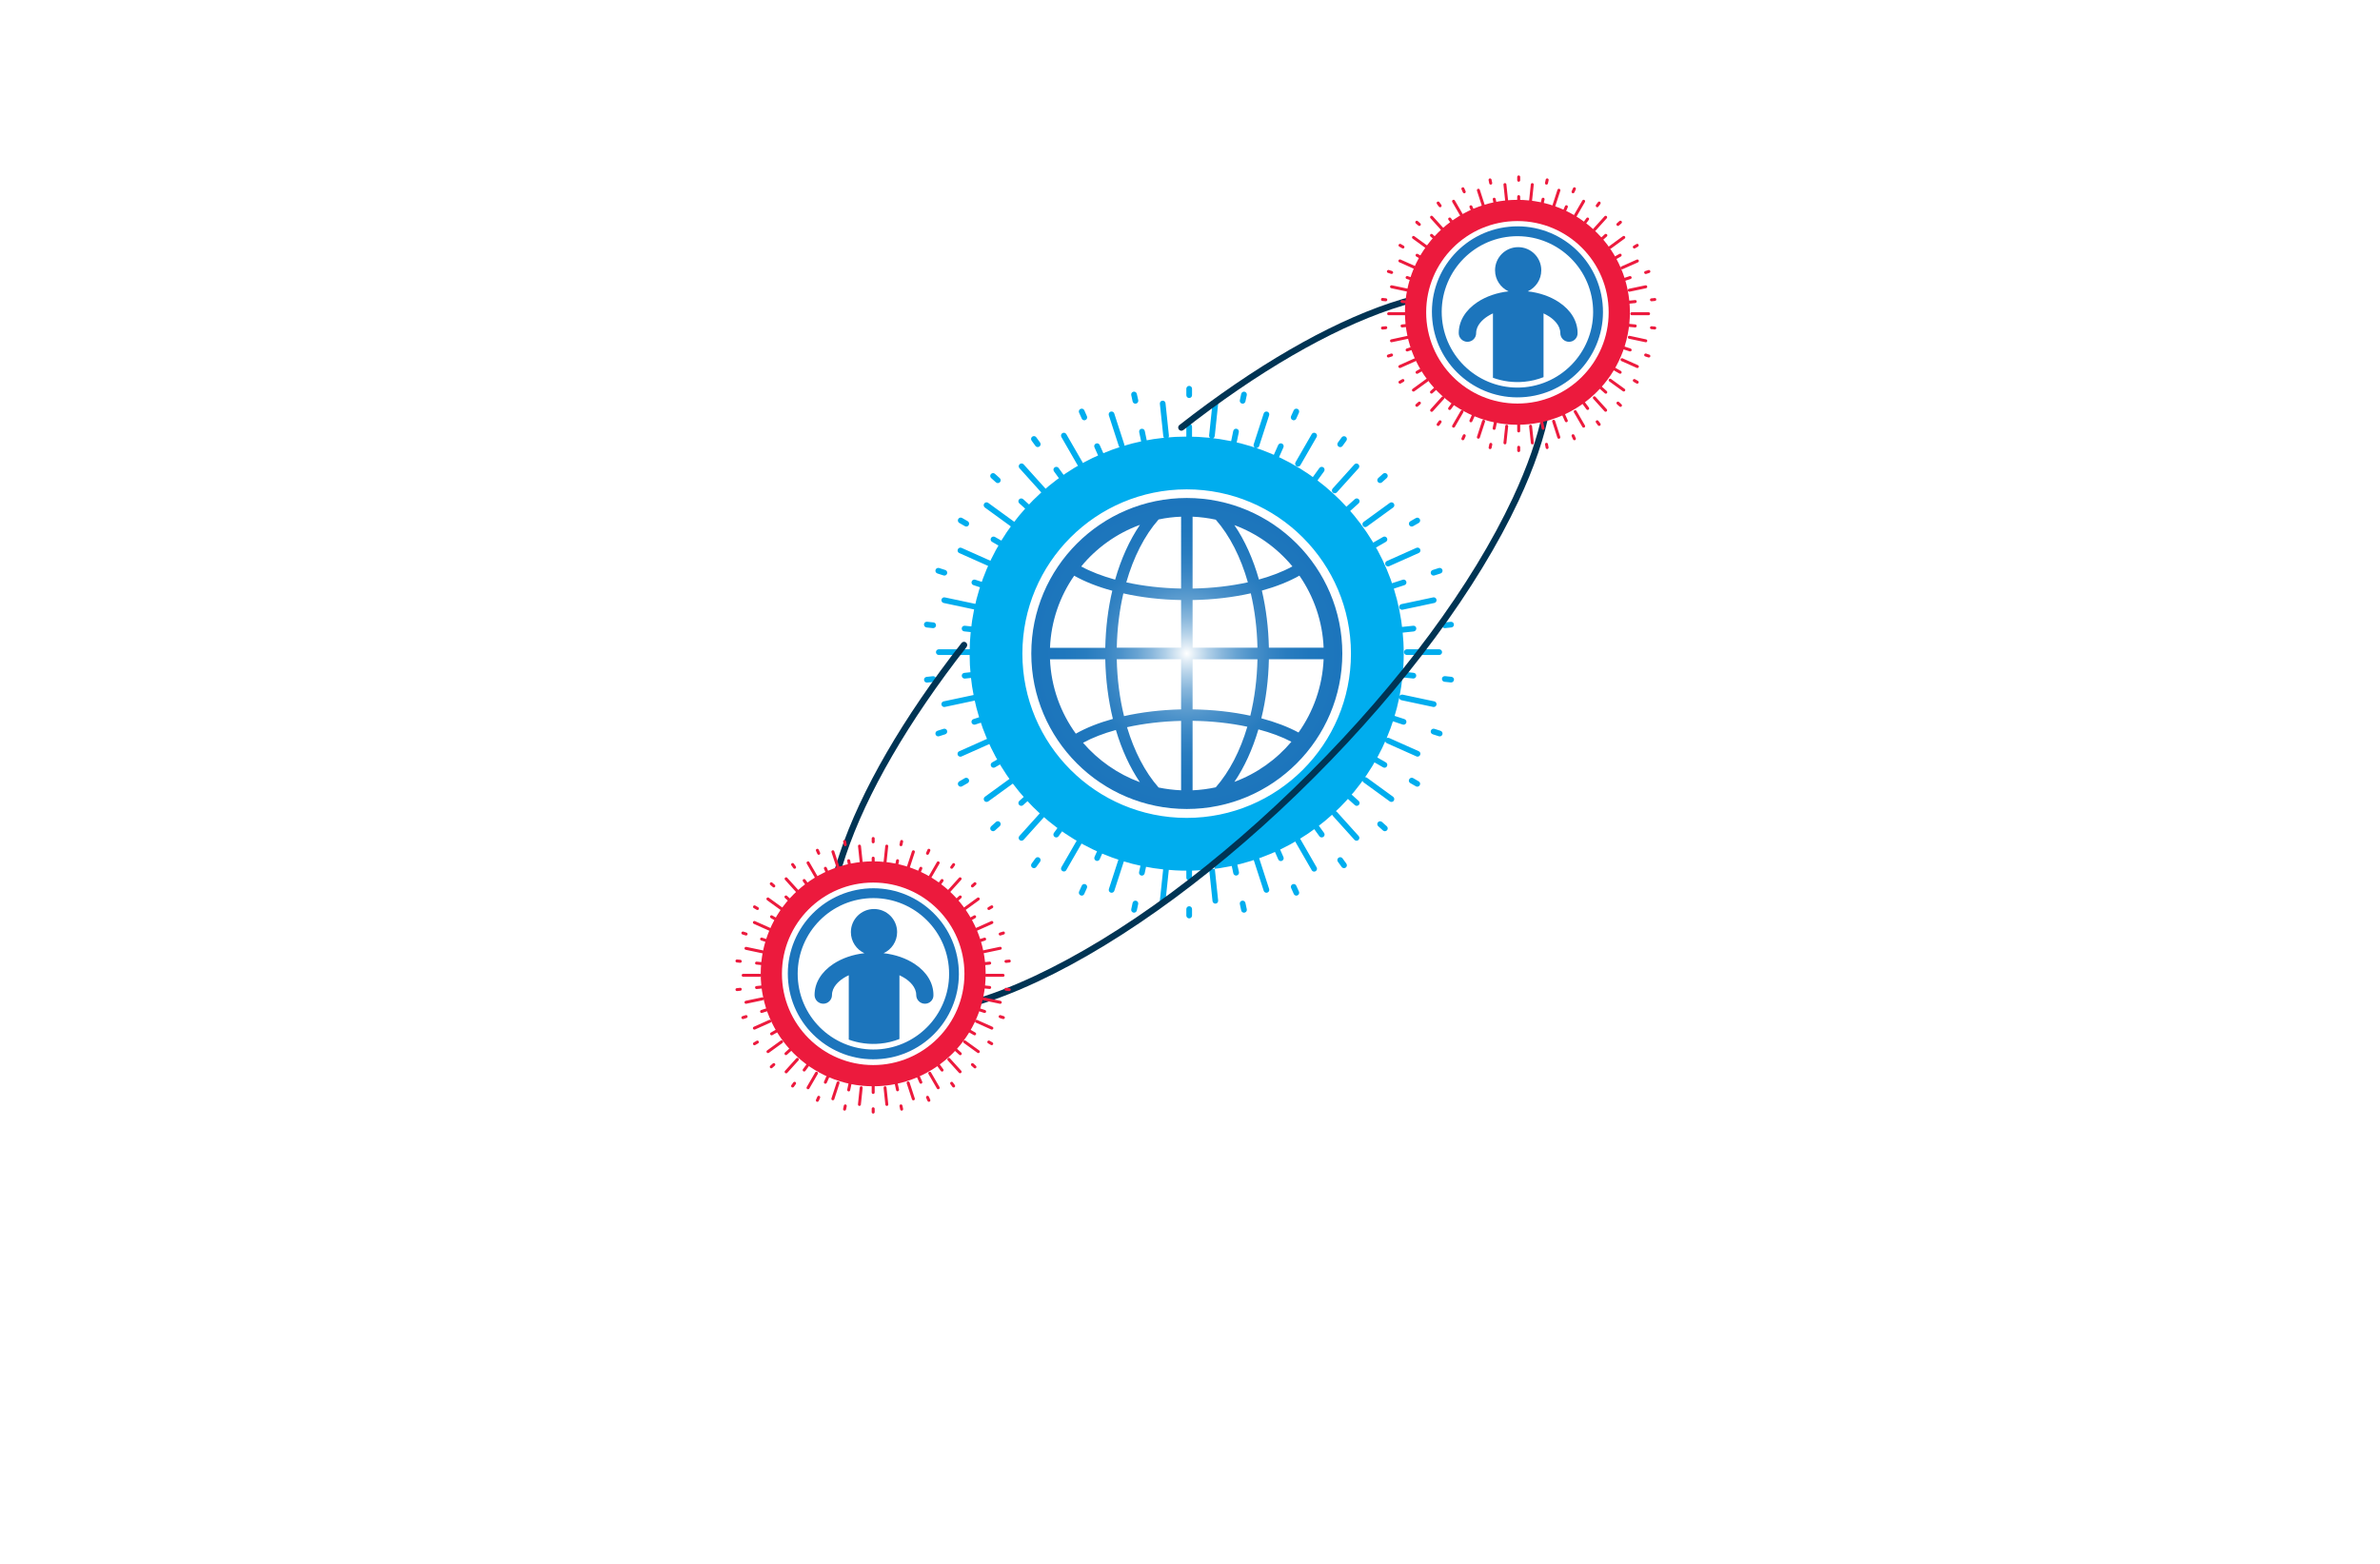 <?xml version="1.0" encoding="utf-8"?>
<!-- Generator: Adobe Illustrator 27.8.1, SVG Export Plug-In . SVG Version: 6.00 Build 0)  -->
<svg version="1.1" xmlns="http://www.w3.org/2000/svg" xmlns:xlink="http://www.w3.org/1999/xlink" x="0px" y="0px"
	 viewBox="0 0 350 230" style="enable-background:new 0 0 350 230;" xml:space="preserve">
<style type="text/css">
	.st0{fill:#00FFEC;}
	.st1{fill:#FFFFA1;}
	.st2{fill:#EFFFC2;}
	.st3{fill:#FFD366;}
	.st4{fill:#CCFF73;}
	.st5{fill:#FFECC5;}
	.st6{fill:#DEFFA4;}
	.st7{fill:#CCFBFF;}
	.st8{fill:#FFF171;}
	.st9{fill:#ADDAD0;}
	.st10{fill:#8DFFE9;}
	.st11{fill:#76DAC8;}
	.st12{fill:#006432;}
	.st13{fill:#0025FF;}
	.st14{fill:#00FF4E;}
	.st15{fill:#00FF85;}
	.st16{fill:#1E0D63;}
	.st17{fill:#FF4848;}
	.st18{fill:#00997C;}
	.st19{fill:#FF00C9;}
	.st20{fill:#00FF5B;}
	.st21{fill:#020044;}
	.st22{fill:#00FFCE;}
	.st23{fill:#00F3FF;}
	.st24{fill:#004437;}
	.st25{fill:#0019FF;}
	.st26{fill:#0031FF;}
	.st27{fill:#00D6AD;}
	.st28{fill:#9FDDFF;}
	.st29{fill:#720021;}
	.st30{fill:#CE7000;}
	.st31{fill:#205104;}
	.st32{fill:#004787;}
	.st33{fill:#FFFFFF;}
	.st34{fill:#EEB0F7;}
	.st35{fill:#004B96;}
	.st36{fill:#701000;}
	.st37{fill-rule:evenodd;clip-rule:evenodd;fill:#FFFF00;}
	.st38{fill-rule:evenodd;clip-rule:evenodd;fill:#68C7FC;}
	.st39{filter:url(#Adobe_OpacityMaskFilter);}
	.st40{fill-rule:evenodd;clip-rule:evenodd;fill:#FFFFFF;}
	
		.st41{mask:url(#earthglobe-b_00000087385483975625957440000004491752639183121025_);fill-rule:evenodd;clip-rule:evenodd;fill:#033D2B;}
	.st42{fill:#00FCFF;}
	.st43{fill:#003EF9;}
	.st44{fill:#001535;}
	.st45{fill:#003A55;}
	.st46{fill-rule:evenodd;clip-rule:evenodd;fill:url(#SVGID_1_);}
	.st47{fill-rule:evenodd;clip-rule:evenodd;fill:url(#SVGID_00000134217639437937141100000001289625638023717765_);}
	.st48{fill-rule:evenodd;clip-rule:evenodd;fill:url(#SVGID_00000078035693290308451720000017969797529657424517_);}
	.st49{fill:#1C5D77;}
	.st50{fill:url(#SVGID_00000031199678089608529410000012062894020984931515_);}
	.st51{fill:url(#SVGID_00000008871438072643006210000001541452430339740860_);}
	.st52{fill:#115A77;}
	.st53{fill:url(#SVGID_00000171718630539889629210000006178390980502071705_);}
	.st54{fill:url(#SVGID_00000058575908793453511550000007402279403699513762_);}
	.st55{fill:url(#SVGID_00000076563875945066657780000000317617427492830865_);}
	.st56{fill:url(#SVGID_00000074428464109417592830000008378614781599090837_);}
	.st57{fill:url(#SVGID_00000181765378727025407510000014317066134424938629_);}
	.st58{fill:#00ADEE;}
	.st59{fill:#003454;}
	.st60{fill:#1C75BC;}
	.st61{fill:#EC1A3D;}
	.st62{fill:#115699;}
	.st63{fill:url(#SVGID_00000039115848298523899800000011063933733505829542_);}
	.st64{fill:#1286BC;}
	.st65{fill:#CE3348;}
	.st66{fill:#15A5CF;}
	.st67{fill:url(#SVGID_00000049216733333307673140000015746171572886138257_);}
	.st68{fill:url(#SVGID_00000042721242908144619560000013427337106338527153_);}
	.st69{fill:url(#SVGID_00000148631557680281774470000003569691954568599204_);}
	.st70{fill:url(#SVGID_00000175285225622700926770000005155940550509559734_);}
	.st71{fill:url(#SVGID_00000073681397595274852840000012085260434353646495_);}
	.st72{fill:#27A7BD;}
	.st73{fill:url(#SVGID_00000074404586746384884720000011235414346465586577_);}
	.st74{fill:#0C3366;}
	.st75{fill:#296616;}
	.st76{fill:url(#SVGID_00000123428809920807061860000010502763334005648027_);}
	.st77{fill:#FEFEFE;}
	.st78{fill:url(#SVGID_00000174596217399230370400000017519681132061004706_);}
	.st79{fill:#1F2F6F;}
	.st80{fill:#E22D9E;}
	.st81{fill:#24B6D6;}
	.st82{fill:#4785DF;}
	.st83{fill:#E5A85F;}
	.st84{fill:#B993D5;}
	.st85{fill:url(#SVGID_00000018212720127101102210000013010849523427539589_);}
	.st86{fill:url(#SVGID_00000059304625772692959390000001656506709086654091_);}
	.st87{fill:#BC201C;}
	.st88{fill:#F58622;}
	.st89{fill:#0093EC;}
	.st90{fill:#EA2B1E;}
	.st91{fill:#0370B7;}
	.st92{fill:#52BEE5;}
	.st93{fill:#0C1D54;}
	.st94{fill:url(#SVGID_00000039819383116871738220000014043257001063304583_);}
	.st95{fill:#021AB0;}
	.st96{fill:url(#SVGID_00000162349134221671472210000012975999529961304744_);}
	.st97{fill:#0B5BA1;}
	.st98{fill:#03BCF6;}
	.st99{fill:#12762D;}
	.st100{fill:#04175E;}
</style>
<g id="Layer_1">
</g>
<g id="Layer_2">
</g>
<g id="Layer_3">
</g>
<g id="Layer_4">
</g>
<g id="Layer_5">
</g>
<g id="Layer_6">
</g>
<g id="Layer_7">
</g>
<g id="Layer_8">
</g>
<g id="Layer_9">
</g>
<g id="Layer_10">
</g>
<g id="Layer_11">
</g>
<g id="Layer_12">
</g>
<g id="Layer_13">
</g>
<g id="_x31_-15">
	<g>
		<radialGradient id="SVGID_1_" cx="174.531" cy="96.109" r="22.872" gradientUnits="userSpaceOnUse">
			<stop  offset="0" style="stop-color:#FFFFFF"/>
			<stop  offset="0.053" style="stop-color:#DEEBF5"/>
			<stop  offset="0.136" style="stop-color:#B1D0E8"/>
			<stop  offset="0.226" style="stop-color:#89B7DC"/>
			<stop  offset="0.32" style="stop-color:#67A3D2"/>
			<stop  offset="0.42" style="stop-color:#4C92CA"/>
			<stop  offset="0.528" style="stop-color:#3785C4"/>
			<stop  offset="0.647" style="stop-color:#287CBF"/>
			<stop  offset="0.787" style="stop-color:#1F77BD"/>
			<stop  offset="1" style="stop-color:#1C75BC"/>
		</radialGradient>
		<path style="fill:url(#SVGID_1_);" d="M174.53,73.24c-12.61,0-22.87,10.26-22.87,22.87c0,12.61,10.26,22.87,22.87,22.87
			c12.61,0,22.87-10.26,22.87-22.87C197.4,83.5,187.14,73.24,174.53,73.24z M175.38,88.25c3.01-0.05,5.92-0.4,8.56-0.99
			c0.59,2.51,0.92,5.21,0.98,8h-9.54V88.25z M175.38,86.56V75.99c1.16,0.05,2.3,0.2,3.41,0.44c2.06,2.34,3.67,5.53,4.72,9.21
			C181.01,86.19,178.25,86.51,175.38,86.56z M173.69,86.56c-2.84-0.05-5.58-0.37-8.06-0.91c1.06-3.7,2.68-6.9,4.75-9.25
			c1.07-0.23,2.18-0.37,3.31-0.41V86.56z M173.69,88.25v7.01h-9.46c0.06-2.79,0.39-5.48,0.97-7.99
			C167.82,87.86,170.71,88.2,173.69,88.25z M162.54,95.27h-8.13c0.16-3.93,1.45-7.57,3.56-10.6c1.58,0.89,3.48,1.64,5.6,2.21
			C162.95,89.51,162.6,92.35,162.54,95.27z M162.54,96.95c0.06,3.06,0.45,6.03,1.12,8.78c-2.06,0.57-3.91,1.3-5.45,2.17
			c-2.25-3.1-3.63-6.87-3.8-10.94H162.54z M164.23,96.95h9.46v7.38c-2.95,0.07-5.8,0.41-8.39,0.99
			C164.66,102.71,164.29,99.88,164.23,96.95z M173.69,106.02v10.21c-1.13-0.05-2.24-0.19-3.31-0.41c-2-2.27-3.58-5.33-4.64-8.87
			C168.18,106.41,170.88,106.09,173.69,106.02z M175.38,106.01c2.83,0.04,5.57,0.34,8.05,0.87c-1.05,3.56-2.64,6.63-4.64,8.91
			c-1.11,0.24-2.25,0.39-3.41,0.44V106.01z M175.38,104.33v-7.37h9.54c-0.06,2.9-0.42,5.71-1.05,8.3
			C181.23,104.69,178.35,104.37,175.38,104.33z M186.6,96.95h8.05c-0.17,4-1.51,7.71-3.69,10.78c-1.56-0.84-3.41-1.54-5.47-2.09
			C186.16,102.92,186.54,99.99,186.6,96.95z M186.6,95.27c-0.06-2.93-0.41-5.76-1.03-8.41c2.09-0.58,3.96-1.32,5.52-2.2
			c2.1,3.04,3.4,6.68,3.56,10.6H186.6z M190.06,83.3c-1.4,0.77-3.06,1.41-4.92,1.93c-0.86-3.03-2.08-5.75-3.61-8
			C184.89,78.48,187.82,80.59,190.06,83.3z M167.64,77.19c-1.54,2.26-2.78,5.01-3.65,8.06c-1.88-0.52-3.58-1.17-4.99-1.94
			C161.26,80.56,164.24,78.43,167.64,77.19z M159.27,109.24c1.38-0.75,3.01-1.38,4.83-1.88c0.86,2.9,2.06,5.51,3.53,7.68
			C164.37,113.84,161.5,111.82,159.27,109.24z M181.53,114.99c1.48-2.18,2.67-4.8,3.53-7.72c1.82,0.48,3.46,1.09,4.85,1.82
			C187.69,111.72,184.81,113.77,181.53,114.99z"/>
		<path class="st58" d="M178.64,127.7l0.5,4.74c0.02,0.23-0.14,0.44-0.37,0.46c-0.01,0-0.03,0-0.04,0c-0.21,0-0.4-0.16-0.42-0.38
			l-0.5-4.74c-0.03-0.23,0.14-0.44,0.37-0.46C178.41,127.3,178.62,127.47,178.64,127.7z M185.17,126.22
			c-0.07-0.22-0.31-0.34-0.53-0.27c-0.22,0.07-0.34,0.31-0.27,0.53l1.47,4.53c0.06,0.18,0.22,0.29,0.4,0.29
			c0.04,0,0.09-0.01,0.13-0.02c0.22-0.07,0.34-0.31,0.27-0.53L185.17,126.22z M191.24,123.42c-0.12-0.2-0.37-0.27-0.57-0.15
			c-0.2,0.12-0.27,0.37-0.15,0.58l2.38,4.13c0.08,0.14,0.22,0.21,0.36,0.21c0.07,0,0.14-0.02,0.21-0.06
			c0.2-0.12,0.27-0.37,0.15-0.57L191.24,123.42z M196.61,119.41c-0.16-0.17-0.42-0.19-0.59-0.03c-0.17,0.15-0.19,0.42-0.03,0.59
			l3.19,3.54c0.08,0.09,0.2,0.14,0.31,0.14c0.1,0,0.2-0.04,0.28-0.11c0.17-0.16,0.19-0.42,0.03-0.59L196.61,119.41z M201.02,114.38
			c-0.19-0.14-0.45-0.09-0.59,0.09c-0.14,0.19-0.09,0.45,0.09,0.59l3.85,2.8c0.07,0.06,0.16,0.08,0.25,0.08
			c0.13,0,0.26-0.06,0.34-0.17c0.14-0.19,0.09-0.45-0.09-0.59L201.02,114.38z M208.64,110.48l-4.35-1.94
			c-0.21-0.09-0.46,0-0.56,0.21c-0.09,0.21,0,0.46,0.21,0.55l4.35,1.94c0.06,0.03,0.11,0.04,0.17,0.04c0.16,0,0.31-0.09,0.38-0.25
			C208.95,110.83,208.85,110.58,208.64,110.48z M210.84,103.98c0.19,0,0.37-0.13,0.41-0.33c0.05-0.23-0.1-0.45-0.32-0.5l-4.66-0.99
			c-0.23-0.05-0.45,0.1-0.5,0.32c-0.05,0.23,0.1,0.45,0.32,0.5l4.66,0.99C210.79,103.97,210.81,103.98,210.84,103.98z M212.07,95.91
			c0-0.23-0.19-0.42-0.42-0.42h-4.76c-0.23,0-0.42,0.19-0.42,0.42c0,0.23,0.19,0.42,0.42,0.42h4.76
			C211.88,96.33,212.07,96.14,212.07,95.91z M211.25,88.18c-0.05-0.23-0.27-0.37-0.5-0.32l-4.66,0.99c-0.23,0.05-0.37,0.27-0.32,0.5
			c0.04,0.2,0.22,0.33,0.41,0.33c0.03,0,0.06,0,0.09-0.01l4.66-0.99C211.16,88.63,211.3,88.41,211.25,88.18z M208.3,80.57
			l-4.35,1.94c-0.21,0.09-0.31,0.34-0.21,0.55c0.07,0.16,0.22,0.25,0.38,0.25c0.06,0,0.11-0.01,0.17-0.04l4.35-1.94
			c0.21-0.09,0.31-0.34,0.21-0.55C208.76,80.57,208.51,80.48,208.3,80.57z M200.77,77.52c0.09,0,0.17-0.03,0.25-0.08l3.86-2.8
			c0.19-0.14,0.23-0.4,0.09-0.59c-0.14-0.19-0.4-0.23-0.59-0.09l-3.85,2.8c-0.19,0.14-0.23,0.4-0.09,0.59
			C200.51,77.46,200.64,77.52,200.77,77.52z M196.29,72.55c0.12,0,0.23-0.05,0.31-0.14l3.19-3.54c0.16-0.17,0.14-0.44-0.03-0.59
			c-0.17-0.16-0.44-0.14-0.59,0.03l-3.19,3.54c-0.16,0.17-0.14,0.44,0.03,0.59C196.09,72.51,196.19,72.55,196.29,72.55z
			 M190.67,68.56c0.07,0.04,0.14,0.06,0.21,0.06c0.14,0,0.29-0.07,0.36-0.21l2.38-4.13c0.12-0.2,0.05-0.46-0.15-0.58
			c-0.2-0.12-0.46-0.05-0.57,0.15l-2.38,4.13C190.4,68.19,190.47,68.44,190.67,68.56z M184.64,65.87c0.04,0.01,0.09,0.02,0.13,0.02
			c0.18,0,0.34-0.11,0.4-0.29l1.47-4.53c0.07-0.22-0.05-0.46-0.27-0.53c-0.22-0.07-0.46,0.05-0.53,0.27l-1.47,4.53
			C184.29,65.57,184.42,65.8,184.64,65.87z M178.77,58.93c-0.23-0.03-0.44,0.14-0.46,0.37l-0.5,4.74c-0.03,0.23,0.14,0.44,0.37,0.46
			c0.01,0,0.03,0,0.04,0c0.21,0,0.39-0.16,0.42-0.38l0.5-4.74C179.16,59.16,179,58.95,178.77,58.93z M174.88,62.33
			c-0.23,0-0.42,0.19-0.42,0.42v2.29c0,0.23,0.19,0.42,0.42,0.42c0.23,0,0.42-0.19,0.42-0.42v-2.29
			C175.3,62.52,175.11,62.33,174.88,62.33z M174.88,56.75c-0.23,0-0.42,0.19-0.42,0.42v0.95c0,0.23,0.19,0.42,0.42,0.42
			c0.23,0,0.42-0.19,0.42-0.42v-0.95C175.3,56.94,175.11,56.75,174.88,56.75z M174.88,126.37c-0.23,0-0.42,0.19-0.42,0.42v2.29
			c0,0.23,0.19,0.42,0.42,0.42c0.23,0,0.42-0.19,0.42-0.42v-2.29C175.3,126.55,175.11,126.37,174.88,126.37z M174.88,133.28
			c-0.23,0-0.42,0.19-0.42,0.42v0.95c0,0.23,0.19,0.42,0.42,0.42c0.23,0,0.42-0.19,0.42-0.42v-0.95
			C175.3,133.47,175.11,133.28,174.88,133.28z M181.71,126.03c-0.05-0.23-0.27-0.37-0.5-0.33c-0.23,0.05-0.37,0.27-0.32,0.5
			l0.48,2.24c0.04,0.2,0.22,0.33,0.41,0.33c0.03,0,0.06,0,0.09-0.01c0.23-0.05,0.37-0.27,0.33-0.5L181.71,126.03z M183.15,132.79
			c-0.05-0.23-0.27-0.37-0.5-0.32c-0.23,0.05-0.37,0.27-0.32,0.5l0.2,0.93c0.04,0.2,0.22,0.33,0.41,0.33c0.03,0,0.06,0,0.09-0.01
			c0.23-0.05,0.37-0.27,0.32-0.5L183.15,132.79z M187.82,123.95c-0.09-0.21-0.34-0.31-0.56-0.21c-0.21,0.1-0.31,0.34-0.21,0.56
			l0.93,2.09c0.07,0.16,0.22,0.25,0.38,0.25c0.06,0,0.12-0.01,0.17-0.04c0.21-0.09,0.31-0.34,0.21-0.55L187.82,123.95z
			 M190.63,130.26c-0.09-0.21-0.34-0.31-0.55-0.21c-0.21,0.09-0.31,0.34-0.21,0.55l0.39,0.87c0.07,0.16,0.22,0.25,0.38,0.25
			c0.06,0,0.11-0.01,0.17-0.04c0.21-0.09,0.31-0.34,0.21-0.56L190.63,130.26z M193.37,120.64c-0.14-0.19-0.4-0.23-0.59-0.09
			c-0.19,0.14-0.23,0.4-0.09,0.59l1.34,1.85c0.08,0.11,0.21,0.17,0.34,0.17c0.09,0,0.17-0.03,0.25-0.08
			c0.19-0.14,0.23-0.4,0.09-0.59L193.37,120.64z M197.43,126.24c-0.14-0.19-0.4-0.23-0.59-0.09c-0.19,0.14-0.23,0.4-0.09,0.59
			l0.56,0.77c0.08,0.11,0.21,0.17,0.34,0.17c0.09,0,0.17-0.03,0.25-0.08c0.19-0.14,0.23-0.4,0.09-0.59L197.43,126.24z M198.1,116.26
			c-0.17-0.16-0.44-0.14-0.59,0.03c-0.16,0.17-0.14,0.44,0.03,0.59l1.7,1.53c0.08,0.07,0.18,0.11,0.28,0.11
			c0.11,0,0.23-0.05,0.31-0.14c0.16-0.17,0.14-0.44-0.03-0.59L198.1,116.26z M203.24,120.89c-0.17-0.15-0.44-0.14-0.59,0.03
			c-0.16,0.17-0.14,0.44,0.03,0.59l0.7,0.63c0.08,0.07,0.18,0.11,0.28,0.11c0.11,0,0.23-0.05,0.31-0.14
			c0.16-0.17,0.14-0.44-0.03-0.59L203.24,120.89z M201.41,111.71l1.98,1.14c0.07,0.04,0.14,0.06,0.21,0.06
			c0.15,0,0.29-0.08,0.36-0.21c0.12-0.2,0.05-0.46-0.15-0.57l-1.98-1.14c-0.2-0.12-0.46-0.05-0.57,0.15
			C201.14,111.34,201.21,111.6,201.41,111.71z M208.64,114.92l-0.82-0.48c-0.2-0.12-0.46-0.05-0.58,0.16
			c-0.12,0.2-0.05,0.46,0.15,0.57l0.82,0.47c0.07,0.04,0.14,0.06,0.21,0.06c0.14,0,0.29-0.08,0.36-0.21
			C208.91,115.29,208.84,115.03,208.64,114.92z M204.11,105.85l2.17,0.71c0.04,0.01,0.09,0.02,0.13,0.02c0.18,0,0.34-0.11,0.4-0.29
			c0.07-0.22-0.05-0.46-0.27-0.53l-2.17-0.71c-0.22-0.07-0.46,0.05-0.53,0.27C203.77,105.54,203.89,105.78,204.11,105.85z
			 M211.85,107.48l-0.9-0.29c-0.22-0.07-0.46,0.05-0.53,0.27c-0.07,0.22,0.05,0.46,0.27,0.53l0.9,0.29
			c0.04,0.01,0.09,0.02,0.13,0.02c0.18,0,0.34-0.11,0.4-0.29C212.19,107.79,212.07,107.56,211.85,107.48z M205.16,99.09
			c-0.02,0.23,0.14,0.44,0.38,0.46l2.27,0.24c0.02,0,0.03,0,0.04,0c0.21,0,0.39-0.16,0.42-0.38c0.02-0.23-0.14-0.44-0.38-0.46
			l-2.27-0.24C205.39,98.7,205.19,98.86,205.16,99.09z M213.45,99.54l-0.94-0.1c-0.23-0.02-0.44,0.14-0.46,0.37
			c-0.02,0.23,0.14,0.44,0.37,0.46l0.94,0.1c0.02,0,0.03,0,0.04,0c0.21,0,0.39-0.16,0.42-0.38
			C213.85,99.77,213.68,99.57,213.45,99.54z M208.28,92.4c-0.02-0.23-0.23-0.4-0.46-0.37l-2.27,0.24c-0.23,0.02-0.4,0.23-0.38,0.46
			c0.02,0.22,0.21,0.38,0.42,0.38c0.01,0,0.03,0,0.04,0l2.27-0.24C208.13,92.84,208.3,92.63,208.28,92.4z M212.04,92
			c0.02,0.22,0.21,0.38,0.42,0.38c0.01,0,0.03,0,0.04,0l0.94-0.1c0.23-0.03,0.4-0.23,0.37-0.46c-0.02-0.23-0.23-0.4-0.46-0.37
			l-0.94,0.1C212.19,91.57,212.02,91.77,212.04,92z M206.29,85.26l-2.18,0.71c-0.22,0.07-0.34,0.31-0.27,0.53
			c0.06,0.18,0.22,0.29,0.4,0.29c0.04,0,0.09-0.01,0.13-0.02l2.17-0.71c0.22-0.07,0.34-0.31,0.27-0.53
			C206.74,85.31,206.51,85.19,206.29,85.26z M210.82,84.65c0.04,0,0.09-0.01,0.13-0.02l0.9-0.29c0.22-0.07,0.34-0.31,0.27-0.53
			c-0.07-0.22-0.31-0.34-0.53-0.27l-0.9,0.29c-0.22,0.07-0.34,0.31-0.27,0.53C210.48,84.54,210.64,84.65,210.82,84.65z
			 M201.62,80.89c0.07,0,0.14-0.02,0.21-0.06l1.98-1.14c0.2-0.12,0.27-0.37,0.15-0.57c-0.12-0.2-0.37-0.27-0.57-0.15l-1.98,1.14
			c-0.2,0.12-0.27,0.37-0.15,0.57C201.33,80.82,201.47,80.89,201.62,80.89z M207.61,77.44c0.07,0,0.14-0.02,0.21-0.06l0.82-0.47
			c0.2-0.12,0.27-0.37,0.15-0.57c-0.12-0.2-0.37-0.27-0.57-0.15l-0.82,0.47c-0.2,0.12-0.27,0.37-0.15,0.58
			C207.32,77.36,207.46,77.44,207.61,77.44z M199.24,73.41l-1.7,1.53c-0.17,0.16-0.19,0.42-0.03,0.59c0.08,0.09,0.2,0.14,0.31,0.14
			c0.1,0,0.2-0.04,0.28-0.11l1.7-1.53c0.17-0.16,0.19-0.42,0.03-0.59C199.68,73.27,199.41,73.25,199.24,73.41z M202.96,71.04
			c0.1,0,0.2-0.04,0.28-0.11l0.7-0.63c0.17-0.16,0.19-0.42,0.03-0.59c-0.15-0.17-0.42-0.19-0.59-0.03l-0.7,0.63
			c-0.17,0.16-0.19,0.42-0.03,0.59C202.73,71,202.85,71.04,202.96,71.04z M192.78,71.27c0.08,0.05,0.16,0.08,0.25,0.08
			c0.13,0,0.26-0.06,0.34-0.17l1.34-1.85c0.14-0.19,0.09-0.45-0.09-0.59c-0.19-0.14-0.45-0.09-0.59,0.09l-1.34,1.85
			C192.55,70.87,192.59,71.14,192.78,71.27z M197.09,65.76c0.13,0,0.26-0.06,0.34-0.17l0.56-0.77c0.14-0.19,0.1-0.45-0.09-0.59
			c-0.19-0.13-0.45-0.09-0.59,0.09l-0.56,0.77c-0.14,0.19-0.09,0.45,0.09,0.59C196.92,65.73,197,65.76,197.09,65.76z M187.26,68.09
			c0.06,0.03,0.11,0.04,0.17,0.04c0.16,0,0.31-0.09,0.38-0.25l0.93-2.09c0.09-0.21,0-0.46-0.21-0.55c-0.21-0.1-0.46,0-0.56,0.21
			l-0.93,2.09C186.96,67.75,187.05,67.99,187.26,68.09z M190.08,61.77c0.06,0.03,0.11,0.04,0.17,0.04c0.16,0,0.31-0.09,0.38-0.25
			l0.39-0.87c0.09-0.21,0-0.46-0.21-0.55c-0.21-0.1-0.46,0-0.56,0.21l-0.39,0.86C189.77,61.43,189.87,61.68,190.08,61.77z
			 M181.21,66.12c0.03,0.01,0.06,0.01,0.09,0.01c0.19,0,0.37-0.14,0.41-0.33l0.47-2.24c0.05-0.23-0.1-0.45-0.32-0.5
			c-0.23-0.05-0.45,0.1-0.5,0.33l-0.47,2.24C180.84,65.85,180.98,66.07,181.21,66.12z M182.65,59.36c0.03,0.01,0.06,0.01,0.09,0.01
			c0.19,0,0.37-0.13,0.41-0.33l0.2-0.93c0.05-0.23-0.1-0.45-0.32-0.5c-0.23-0.05-0.45,0.1-0.5,0.32l-0.2,0.93
			C182.28,59.08,182.42,59.31,182.65,59.36z M171.53,127.32c-0.23-0.02-0.44,0.14-0.46,0.37l-0.5,4.74
			c-0.02,0.23,0.14,0.44,0.37,0.46c0.01,0,0.03,0,0.04,0c0.21,0,0.39-0.16,0.42-0.38l0.5-4.74
			C171.92,127.55,171.76,127.35,171.53,127.32z M165.07,125.95c-0.22-0.07-0.46,0.05-0.53,0.27l-1.47,4.53
			c-0.07,0.22,0.05,0.46,0.27,0.53c0.04,0.01,0.09,0.02,0.13,0.02c0.18,0,0.34-0.11,0.4-0.29l1.47-4.53
			C165.41,126.26,165.29,126.02,165.07,125.95z M159.04,123.26c-0.2-0.12-0.46-0.05-0.57,0.15l-2.38,4.13
			c-0.12,0.2-0.05,0.46,0.15,0.57c0.07,0.04,0.14,0.06,0.21,0.06c0.15,0,0.29-0.07,0.36-0.21l2.38-4.13
			C159.3,123.64,159.24,123.38,159.04,123.26z M153.1,119.41l-3.19,3.54c-0.16,0.17-0.14,0.44,0.03,0.59
			c0.08,0.07,0.18,0.11,0.28,0.11c0.11,0,0.23-0.05,0.31-0.14l3.19-3.54c0.15-0.17,0.14-0.44-0.03-0.59
			C153.52,119.23,153.25,119.24,153.1,119.41z M148.69,114.38l-3.85,2.8c-0.19,0.14-0.23,0.4-0.09,0.59
			c0.08,0.11,0.21,0.17,0.34,0.17c0.09,0,0.17-0.03,0.25-0.08l3.86-2.8c0.19-0.14,0.23-0.4,0.09-0.59
			C149.14,114.29,148.88,114.25,148.69,114.38z M141.24,111.29c0.06,0,0.12-0.01,0.17-0.04l4.35-1.94c0.21-0.09,0.31-0.34,0.21-0.55
			c-0.09-0.21-0.34-0.31-0.56-0.21l-4.35,1.94c-0.21,0.09-0.31,0.34-0.21,0.56C140.92,111.19,141.08,111.29,141.24,111.29z
			 M138.86,103.98c0.03,0,0.06,0,0.09-0.01l4.66-0.99c0.23-0.05,0.37-0.27,0.32-0.5c-0.05-0.23-0.27-0.37-0.5-0.32l-4.66,0.99
			c-0.23,0.05-0.37,0.27-0.32,0.5C138.49,103.84,138.67,103.98,138.86,103.98z M137.64,95.91c0,0.23,0.19,0.42,0.42,0.42h4.76
			c0.23,0,0.42-0.19,0.42-0.42c0-0.23-0.19-0.42-0.42-0.42h-4.76C137.83,95.49,137.64,95.68,137.64,95.91z M143.61,88.85l-4.66-0.99
			c-0.23-0.05-0.45,0.1-0.5,0.32c-0.05,0.23,0.1,0.45,0.32,0.5l4.66,0.99c0.03,0.01,0.06,0.01,0.09,0.01c0.19,0,0.37-0.14,0.41-0.33
			C143.98,89.12,143.84,88.89,143.61,88.85z M141.07,81.34l4.35,1.94c0.06,0.02,0.11,0.04,0.17,0.04c0.16,0,0.32-0.09,0.38-0.25
			c0.1-0.21,0-0.46-0.21-0.55l-4.35-1.94c-0.21-0.1-0.46,0-0.55,0.21C140.76,81,140.85,81.25,141.07,81.34z M145.33,73.96
			c-0.19-0.14-0.45-0.1-0.59,0.09c-0.14,0.19-0.09,0.45,0.09,0.59l3.85,2.8c0.08,0.05,0.16,0.08,0.25,0.08
			c0.13,0,0.26-0.06,0.34-0.17c0.14-0.19,0.09-0.45-0.09-0.59L145.33,73.96z M150.54,68.3c-0.15-0.17-0.42-0.19-0.59-0.03
			c-0.17,0.15-0.19,0.42-0.03,0.59l3.19,3.54c0.08,0.09,0.2,0.14,0.31,0.14c0.1,0,0.2-0.04,0.28-0.11c0.17-0.15,0.19-0.42,0.03-0.59
			L150.54,68.3z M158.46,68.4c0.08,0.14,0.22,0.21,0.37,0.21c0.07,0,0.14-0.02,0.21-0.06c0.2-0.12,0.27-0.37,0.15-0.57l-2.38-4.13
			c-0.12-0.2-0.37-0.27-0.57-0.15c-0.2,0.12-0.27,0.37-0.15,0.58L158.46,68.4z M163.86,60.81c-0.07-0.22-0.31-0.34-0.53-0.27
			c-0.22,0.07-0.34,0.31-0.27,0.53l1.47,4.53c0.06,0.18,0.22,0.29,0.4,0.29c0.04,0,0.09-0.01,0.13-0.02
			c0.22-0.07,0.34-0.31,0.27-0.53L163.86,60.81z M170.94,58.93c-0.23,0.02-0.4,0.23-0.37,0.46l0.5,4.74
			c0.02,0.22,0.2,0.38,0.42,0.38c0.02,0,0.03,0,0.04,0c0.23-0.02,0.4-0.23,0.37-0.46l-0.5-4.74
			C171.38,59.07,171.17,58.9,170.94,58.93z M168.49,125.7c-0.23-0.05-0.45,0.1-0.5,0.33l-0.48,2.24c-0.05,0.23,0.1,0.45,0.32,0.5
			c0.03,0.01,0.06,0.01,0.09,0.01c0.19,0,0.37-0.14,0.41-0.33l0.48-2.24C168.87,125.97,168.72,125.75,168.49,125.7z M167.06,132.47
			c-0.23-0.05-0.45,0.1-0.5,0.32l-0.2,0.93c-0.05,0.23,0.1,0.45,0.32,0.5c0.03,0.01,0.06,0.01,0.09,0.01c0.19,0,0.37-0.14,0.41-0.33
			l0.2-0.93C167.43,132.74,167.28,132.51,167.06,132.47z M162.44,123.73c-0.21-0.09-0.46,0-0.55,0.21l-0.93,2.09
			c-0.09,0.21,0,0.46,0.21,0.55c0.06,0.03,0.11,0.04,0.17,0.04c0.16,0,0.31-0.09,0.38-0.25l0.93-2.09
			C162.75,124.08,162.65,123.83,162.44,123.73z M159.63,130.05c-0.21-0.1-0.46,0-0.55,0.21l-0.39,0.86c-0.09,0.21,0,0.46,0.21,0.56
			c0.06,0.02,0.11,0.04,0.17,0.04c0.16,0,0.32-0.09,0.38-0.25l0.39-0.87C159.93,130.39,159.84,130.15,159.63,130.05z M156.93,120.55
			c-0.19-0.14-0.45-0.09-0.59,0.09l-1.35,1.85c-0.14,0.19-0.09,0.45,0.09,0.59c0.07,0.05,0.16,0.08,0.25,0.08
			c0.13,0,0.26-0.06,0.34-0.17l1.34-1.85C157.16,120.95,157.11,120.69,156.93,120.55z M152.27,126.24l-0.56,0.77
			c-0.14,0.19-0.1,0.45,0.09,0.59c0.08,0.05,0.16,0.08,0.25,0.08c0.13,0,0.26-0.06,0.34-0.17l0.56-0.77
			c0.14-0.19,0.09-0.45-0.09-0.59C152.67,126.01,152.41,126.05,152.27,126.24z M150.18,118.52c0.1,0,0.2-0.04,0.28-0.11l1.7-1.53
			c0.17-0.16,0.19-0.42,0.03-0.59c-0.16-0.17-0.42-0.19-0.59-0.03l-1.7,1.53c-0.17,0.16-0.19,0.42-0.03,0.59
			C149.95,118.47,150.07,118.52,150.18,118.52z M146.46,120.89l-0.7,0.63c-0.17,0.16-0.19,0.42-0.03,0.59
			c0.08,0.09,0.2,0.14,0.31,0.14c0.1,0,0.2-0.04,0.28-0.11l0.7-0.63c0.17-0.16,0.19-0.42,0.03-0.59
			C146.9,120.74,146.63,120.73,146.46,120.89z M147.88,110.99l-1.98,1.14c-0.2,0.12-0.27,0.37-0.15,0.57
			c0.08,0.14,0.22,0.21,0.37,0.21c0.07,0,0.14-0.02,0.21-0.06l1.98-1.14c0.2-0.12,0.27-0.37,0.15-0.57
			C148.34,110.94,148.08,110.87,147.88,110.99z M141.89,114.44l-0.82,0.48c-0.2,0.12-0.27,0.37-0.15,0.57
			c0.08,0.13,0.22,0.21,0.36,0.21c0.07,0,0.14-0.02,0.21-0.06l0.82-0.47c0.2-0.12,0.27-0.37,0.15-0.57
			C142.35,114.4,142.09,114.33,141.89,114.44z M143.29,106.58c0.04,0,0.09-0.01,0.13-0.02l2.17-0.71c0.22-0.07,0.34-0.31,0.27-0.53
			c-0.07-0.22-0.31-0.34-0.53-0.27l-2.18,0.71c-0.22,0.07-0.34,0.31-0.27,0.53C142.95,106.47,143.11,106.58,143.29,106.58z
			 M138.75,107.19l-0.9,0.29c-0.22,0.07-0.34,0.31-0.27,0.53c0.06,0.18,0.22,0.29,0.4,0.29c0.04,0,0.09-0.01,0.13-0.02l0.9-0.29
			c0.22-0.07,0.34-0.31,0.27-0.53C139.21,107.24,138.97,107.12,138.75,107.19z M144.08,98.72l-2.27,0.24
			c-0.23,0.02-0.4,0.23-0.37,0.46c0.02,0.22,0.21,0.38,0.42,0.38c0.01,0,0.03,0,0.04,0l2.28-0.24c0.23-0.02,0.4-0.23,0.37-0.46
			C144.51,98.86,144.31,98.7,144.08,98.72z M137.66,99.82c-0.02-0.23-0.23-0.4-0.46-0.37l-0.94,0.1c-0.23,0.03-0.4,0.23-0.37,0.46
			c0.02,0.22,0.21,0.38,0.42,0.38c0.01,0,0.03,0,0.04,0l0.94-0.1C137.52,100.26,137.68,100.05,137.66,99.82z M144.17,92.27
			l-2.28-0.24c-0.23-0.02-0.44,0.14-0.46,0.37c-0.02,0.23,0.14,0.44,0.37,0.46l2.27,0.24c0.01,0,0.03,0,0.04,0
			c0.21,0,0.39-0.16,0.42-0.38C144.56,92.5,144.4,92.29,144.17,92.27z M136.25,92.28l0.94,0.1c0.02,0,0.03,0,0.04,0
			c0.21,0,0.4-0.16,0.42-0.38c0.02-0.23-0.14-0.44-0.37-0.46l-0.94-0.1c-0.23-0.02-0.44,0.14-0.46,0.37
			C135.86,92.05,136.03,92.25,136.25,92.28z M145.59,85.97l-2.17-0.71c-0.22-0.07-0.46,0.05-0.53,0.27
			c-0.07,0.22,0.05,0.46,0.27,0.53l2.18,0.71c0.04,0.01,0.09,0.02,0.13,0.02c0.18,0,0.34-0.11,0.4-0.29
			C145.93,86.28,145.81,86.04,145.59,85.97z M137.85,84.34l0.9,0.29c0.04,0.01,0.09,0.02,0.13,0.02c0.18,0,0.34-0.11,0.4-0.29
			c0.07-0.22-0.05-0.46-0.27-0.53l-0.9-0.29c-0.22-0.07-0.46,0.05-0.53,0.27C137.51,84.03,137.63,84.27,137.85,84.34z M148.3,80.11
			l-1.98-1.14c-0.2-0.12-0.46-0.05-0.58,0.15c-0.12,0.2-0.05,0.46,0.15,0.57l1.98,1.14c0.07,0.04,0.14,0.06,0.21,0.06
			c0.14,0,0.29-0.08,0.36-0.21C148.57,80.48,148.5,80.23,148.3,80.11z M141.07,76.91l0.82,0.47c0.07,0.04,0.14,0.06,0.21,0.06
			c0.15,0,0.29-0.08,0.36-0.21c0.12-0.2,0.05-0.46-0.15-0.58l-0.82-0.47c-0.2-0.12-0.46-0.05-0.57,0.15
			C140.8,76.53,140.87,76.79,141.07,76.91z M151.6,75.56c0.08,0.07,0.18,0.11,0.28,0.11c0.12,0,0.23-0.05,0.31-0.14
			c0.16-0.17,0.14-0.44-0.03-0.59l-1.7-1.53c-0.17-0.15-0.44-0.14-0.59,0.03c-0.16,0.17-0.14,0.44,0.03,0.59L151.6,75.56z
			 M146.46,70.94c0.08,0.07,0.18,0.11,0.28,0.11c0.12,0,0.23-0.05,0.31-0.14c0.16-0.17,0.14-0.44-0.03-0.59l-0.7-0.63
			c-0.17-0.16-0.44-0.14-0.59,0.03c-0.16,0.17-0.14,0.44,0.03,0.59L146.46,70.94z M156.34,71.18c0.08,0.11,0.21,0.17,0.34,0.17
			c0.09,0,0.17-0.03,0.25-0.08c0.19-0.14,0.23-0.4,0.09-0.59l-1.34-1.85c-0.14-0.19-0.4-0.23-0.59-0.09
			c-0.19,0.14-0.23,0.4-0.09,0.59L156.34,71.18z M152.27,65.58c0.08,0.11,0.21,0.17,0.34,0.17c0.09,0,0.17-0.03,0.25-0.08
			c0.19-0.14,0.23-0.4,0.09-0.59l-0.56-0.77c-0.14-0.19-0.4-0.23-0.59-0.09c-0.19,0.14-0.23,0.4-0.09,0.59L152.27,65.58z
			 M161.72,65.45c-0.09-0.21-0.34-0.31-0.56-0.21c-0.21,0.09-0.31,0.34-0.21,0.55l0.93,2.09c0.07,0.16,0.22,0.25,0.39,0.25
			c0.06,0,0.11-0.01,0.17-0.04c0.21-0.09,0.31-0.34,0.21-0.55L161.72,65.45z M159.46,60.35c-0.09-0.21-0.34-0.31-0.56-0.21
			c-0.21,0.09-0.31,0.34-0.21,0.55l0.39,0.87c0.07,0.16,0.22,0.25,0.38,0.25c0.06,0,0.11-0.01,0.17-0.04
			c0.21-0.09,0.31-0.34,0.21-0.56L159.46,60.35z M168.35,63.39c-0.05-0.23-0.27-0.37-0.5-0.33c-0.23,0.05-0.37,0.27-0.32,0.5
			L168,65.8c0.04,0.2,0.22,0.33,0.41,0.33c0.03,0,0.06,0,0.09-0.01c0.23-0.05,0.37-0.27,0.32-0.5L168.35,63.39z M167.18,57.93
			c-0.05-0.23-0.27-0.37-0.5-0.32c-0.23,0.05-0.37,0.27-0.32,0.5l0.2,0.93c0.04,0.2,0.22,0.33,0.41,0.33c0.03,0,0.06,0,0.09-0.01
			c0.23-0.05,0.37-0.27,0.33-0.5L167.18,57.93z M174.51,64.21c-17.63,0-31.92,14.29-31.92,31.92c0,17.63,14.29,31.92,31.92,31.92
			c17.63,0,31.92-14.29,31.92-31.92C206.43,78.5,192.14,64.21,174.51,64.21z M174.51,120.29c-13.34,0-24.16-10.82-24.16-24.16
			c0-13.35,10.82-24.16,24.16-24.16c13.34,0,24.16,10.82,24.16,24.16C198.67,109.48,187.85,120.29,174.51,120.29z"/>
		<path class="st59" d="M173.36,63.17c-0.16-0.21-0.12-0.5,0.08-0.66c11.04-8.63,21.74-14.84,30.95-17.94
			c1.28-0.43,2.52-0.8,3.71-1.1c-0.05,0.33-0.08,0.67-0.11,1c-1.06,0.28-2.16,0.61-3.3,0.99c-9.11,3.07-19.72,9.22-30.67,17.79
			C173.81,63.41,173.52,63.37,173.36,63.17z M122.27,129.75c0.33-1.46,0.69-2.67,1.23-4.27c3.09-9.2,9.28-19.89,17.9-30.91
			c0.16-0.21,0.46-0.24,0.66-0.08c0.21,0.16,0.24,0.46,0.08,0.67c-8.55,10.94-14.69,21.53-17.75,30.63
			c-0.44,1.3-0.71,2.19-1.01,3.39C123.01,129.33,122.62,129.55,122.27,129.75z M226.86,60.56c-0.75,3.78-2.22,8.03-4.4,12.69
			c-5.98,12.78-16.59,27.12-29.87,40.4c-13.28,13.28-27.63,23.89-40.4,29.87c-3.5,1.64-6.77,2.88-9.78,3.71
			c-0.13,0.37-0.27,0.74-0.43,1.09c3.24-0.84,6.79-2.16,10.62-3.95c12.87-6.03,27.32-16.7,40.67-30.06
			c13.35-13.35,24.03-27.8,30.06-40.67c2.31-4.94,3.84-9.43,4.57-13.38C227.55,60.38,227.21,60.47,226.86,60.56z"/>
		<path class="st60" d="M230.74,50.27c-0.7,0-1.28-0.57-1.28-1.27c0-1.19-1.01-2.04-1.62-2.44c-0.26-0.17-0.55-0.33-0.85-0.47v9.38
			c-0.88,0.34-1.82,0.58-2.8,0.67c-1.63,0.16-3.2-0.06-4.64-0.58v-9.47c-0.3,0.14-0.59,0.29-0.85,0.47c-0.6,0.4-1.62,1.25-1.62,2.44
			c0,0.7-0.57,1.27-1.28,1.27c-0.7,0-1.28-0.57-1.28-1.27c0-1.77,0.98-3.39,2.76-4.57c1.27-0.84,2.86-1.39,4.57-1.58
			c-1.17-0.54-1.99-1.72-1.99-3.1c0-1.88,1.52-3.4,3.4-3.4c1.88,0,3.4,1.52,3.4,3.4c0,1.38-0.82,2.56-1.99,3.1
			c1.71,0.19,3.3,0.74,4.57,1.58c1.78,1.18,2.76,2.8,2.76,4.57C232.01,49.7,231.44,50.27,230.74,50.27z M224.4,58.38
			c-6.91,0.69-13.07-4.36-13.76-11.27c-0.69-6.91,4.36-13.07,11.27-13.76c6.91-0.69,13.07,4.36,13.76,11.27
			C236.36,51.53,231.31,57.69,224.4,58.38z M234.23,44.77c-0.61-6.12-6.06-10.58-12.18-9.98c-6.12,0.61-10.58,6.06-9.98,12.18
			c0.61,6.12,6.06,10.58,12.18,9.98C230.37,56.33,234.84,50.88,234.23,44.77z M136.02,147.62c-0.7,0-1.28-0.57-1.28-1.28
			c0-1.19-1.01-2.04-1.62-2.44c-0.26-0.17-0.55-0.33-0.85-0.47v9.38c-0.88,0.34-1.82,0.58-2.8,0.67c-1.63,0.16-3.21-0.06-4.65-0.58
			v-9.47c-0.3,0.14-0.59,0.29-0.85,0.47c-0.6,0.4-1.62,1.25-1.62,2.44c0,0.7-0.57,1.28-1.28,1.28c-0.7,0-1.28-0.57-1.28-1.28
			c0-1.77,0.98-3.39,2.76-4.57c1.27-0.84,2.86-1.39,4.57-1.58c-1.17-0.54-1.99-1.72-1.99-3.1c0-1.88,1.52-3.4,3.4-3.4
			c1.88,0,3.4,1.52,3.4,3.4c0,1.38-0.82,2.56-1.99,3.1c1.71,0.19,3.3,0.74,4.57,1.58c1.78,1.18,2.76,2.8,2.76,4.57
			C137.3,147.05,136.73,147.62,136.02,147.62z M129.68,155.73c-6.91,0.69-13.07-4.36-13.76-11.27c-0.69-6.91,4.36-13.07,11.27-13.76
			c6.91-0.68,13.07,4.36,13.76,11.27C141.64,148.89,136.6,155.05,129.68,155.73z M139.52,142.12c-0.61-6.12-6.06-10.58-12.18-9.98
			c-6.12,0.61-10.58,6.06-9.98,12.18c0.61,6.12,6.06,10.58,12.18,9.98C135.66,153.69,140.13,148.23,139.52,142.12z"/>
		<path class="st61" d="M223.15,29.39c-9.13,0-16.54,7.4-16.54,16.54c0,9.13,7.4,16.54,16.54,16.54c9.13,0,16.54-7.4,16.54-16.54
			C239.69,36.79,232.29,29.39,223.15,29.39z M223.15,59.35c-7.41,0-13.42-6.01-13.42-13.42c0-7.41,6.01-13.42,13.42-13.42
			c7.41,0,13.42,6.01,13.42,13.42C236.57,53.34,230.57,59.35,223.15,59.35z M128.41,126.68c-9.13,0-16.54,7.4-16.54,16.54
			c0,9.13,7.4,16.54,16.54,16.54c9.13,0,16.54-7.4,16.54-16.54C144.95,134.09,137.55,126.68,128.41,126.68z M128.41,156.64
			c-7.41,0-13.42-6.01-13.42-13.42c0-7.41,6.01-13.42,13.42-13.42c7.41,0,13.42,6.01,13.42,13.42
			C141.83,150.63,135.82,156.64,128.41,156.64z"/>
		<path class="st61" d="M225.3,62.66l0.26,2.46c0.01,0.12-0.07,0.23-0.19,0.24c-0.01,0-0.02,0-0.02,0c-0.11,0-0.21-0.08-0.22-0.2
			l-0.26-2.46c-0.01-0.12,0.08-0.23,0.19-0.24C225.18,62.45,225.28,62.54,225.3,62.66z M228.69,61.89
			c-0.04-0.11-0.16-0.18-0.28-0.14c-0.11,0.04-0.18,0.16-0.14,0.28l0.76,2.35c0.03,0.09,0.12,0.15,0.21,0.15
			c0.02,0,0.05,0,0.07-0.01c0.11-0.04,0.18-0.16,0.14-0.27L228.69,61.89z M231.84,60.43c-0.06-0.1-0.19-0.14-0.3-0.08
			c-0.11,0.06-0.14,0.19-0.08,0.3l1.24,2.14c0.04,0.07,0.11,0.11,0.19,0.11c0.04,0,0.08-0.01,0.11-0.03c0.1-0.06,0.14-0.19,0.08-0.3
			L231.84,60.43z M234.63,58.36c-0.08-0.09-0.22-0.1-0.31-0.02c-0.09,0.08-0.1,0.22-0.02,0.31l1.66,1.84
			c0.04,0.05,0.1,0.07,0.16,0.07c0.05,0,0.1-0.02,0.15-0.06c0.09-0.08,0.1-0.22,0.02-0.31L234.63,58.36z M236.92,55.74
			c-0.1-0.07-0.23-0.05-0.31,0.05c-0.07,0.1-0.05,0.23,0.05,0.3l2,1.45c0.04,0.03,0.08,0.04,0.13,0.04c0.07,0,0.13-0.03,0.18-0.09
			c0.07-0.1,0.05-0.23-0.05-0.3L236.92,55.74z M240.88,53.71l-2.26-1.01c-0.11-0.05-0.24,0-0.29,0.11c-0.05,0.11,0,0.24,0.11,0.29
			l2.26,1.01c0.03,0.01,0.06,0.02,0.09,0.02c0.08,0,0.16-0.05,0.2-0.13C241.04,53.89,240.99,53.76,240.88,53.71z M242.03,50.34
			c0.1,0,0.19-0.07,0.21-0.17c0.03-0.12-0.05-0.23-0.17-0.26l-2.42-0.52c-0.12-0.02-0.23,0.05-0.26,0.17
			c-0.02,0.12,0.05,0.23,0.17,0.26l2.42,0.51C241.99,50.33,242.01,50.34,242.03,50.34z M242.66,46.14c0-0.12-0.1-0.22-0.22-0.22
			h-2.47c-0.12,0-0.22,0.1-0.22,0.22c0,0.12,0.1,0.22,0.22,0.22h2.47C242.56,46.36,242.66,46.27,242.66,46.14z M242.24,42.13
			c-0.03-0.12-0.14-0.19-0.26-0.17l-2.42,0.51c-0.12,0.02-0.19,0.14-0.17,0.26c0.02,0.1,0.11,0.17,0.21,0.17c0.01,0,0.03,0,0.05,0
			l2.42-0.51C242.19,42.36,242.26,42.25,242.24,42.13z M240.7,38.18l-2.26,1.01c-0.11,0.05-0.16,0.18-0.11,0.29
			c0.04,0.08,0.12,0.13,0.2,0.13c0.03,0,0.06-0.01,0.09-0.02l2.26-1.01c0.11-0.05,0.16-0.18,0.11-0.29
			C240.94,38.18,240.81,38.13,240.7,38.18z M236.79,36.59c0.04,0,0.09-0.01,0.13-0.04l2-1.46c0.1-0.07,0.12-0.21,0.05-0.3
			c-0.07-0.1-0.21-0.12-0.31-0.05l-2,1.46c-0.1,0.07-0.12,0.21-0.05,0.3C236.66,36.56,236.72,36.59,236.79,36.59z M234.47,34.01
			c0.06,0,0.12-0.02,0.16-0.07l1.66-1.84c0.08-0.09,0.07-0.23-0.02-0.31c-0.09-0.08-0.23-0.07-0.31,0.02l-1.66,1.84
			c-0.08,0.09-0.07,0.23,0.02,0.31C234.36,33.99,234.41,34.01,234.47,34.01z M231.54,31.93c0.03,0.02,0.07,0.03,0.11,0.03
			c0.08,0,0.15-0.04,0.19-0.11l1.24-2.14c0.06-0.1,0.02-0.24-0.08-0.3c-0.11-0.06-0.24-0.03-0.3,0.08l-1.24,2.14
			C231.4,31.74,231.44,31.87,231.54,31.93z M228.41,30.54c0.02,0.01,0.05,0.01,0.07,0.01c0.09,0,0.18-0.06,0.21-0.15l0.77-2.35
			c0.04-0.11-0.03-0.24-0.14-0.28c-0.11-0.04-0.24,0.03-0.28,0.14l-0.76,2.35C228.23,30.38,228.3,30.5,228.41,30.54z M225.36,26.93
			c-0.12-0.01-0.23,0.07-0.24,0.19l-0.26,2.46c-0.01,0.12,0.08,0.23,0.19,0.24c0.01,0,0.02,0,0.02,0c0.11,0,0.21-0.08,0.22-0.2
			l0.26-2.46C225.57,27.05,225.48,26.94,225.36,26.93z M223.34,28.7c-0.12,0-0.22,0.1-0.22,0.22v1.19c0,0.12,0.1,0.22,0.22,0.22
			c0.12,0,0.22-0.1,0.22-0.22v-1.19C223.56,28.8,223.46,28.7,223.34,28.7z M223.34,25.8c-0.12,0-0.22,0.1-0.22,0.22v0.49
			c0,0.12,0.1,0.22,0.22,0.22c0.12,0,0.22-0.1,0.22-0.22v-0.49C223.56,25.9,223.46,25.8,223.34,25.8z M223.34,61.97
			c-0.12,0-0.22,0.1-0.22,0.22v1.19c0,0.12,0.1,0.22,0.22,0.22c0.12,0,0.22-0.1,0.22-0.22v-1.19
			C223.56,62.06,223.46,61.97,223.34,61.97z M223.34,65.56c-0.12,0-0.22,0.1-0.22,0.22v0.49c0,0.12,0.1,0.22,0.22,0.22
			c0.12,0,0.22-0.1,0.22-0.22v-0.49C223.56,65.66,223.46,65.56,223.34,65.56z M226.89,61.79c-0.03-0.12-0.14-0.19-0.26-0.17
			c-0.12,0.03-0.19,0.14-0.17,0.26l0.25,1.16c0.02,0.1,0.11,0.17,0.21,0.17c0.01,0,0.03,0,0.04-0.01c0.12-0.02,0.19-0.14,0.17-0.26
			L226.89,61.79z M227.64,65.3c-0.02-0.12-0.14-0.19-0.26-0.17c-0.12,0.02-0.19,0.14-0.17,0.26l0.1,0.48
			c0.02,0.1,0.11,0.17,0.21,0.17c0.01,0,0.03,0,0.04,0c0.12-0.03,0.19-0.14,0.17-0.26L227.64,65.3z M230.06,60.71
			c-0.05-0.11-0.18-0.16-0.29-0.11c-0.11,0.05-0.16,0.18-0.11,0.29l0.48,1.08c0.04,0.08,0.11,0.13,0.2,0.13
			c0.03,0,0.06-0.01,0.09-0.02c0.11-0.05,0.16-0.18,0.11-0.29L230.06,60.71z M231.53,63.99c-0.05-0.11-0.18-0.16-0.29-0.11
			c-0.11,0.05-0.16,0.18-0.11,0.29l0.2,0.45c0.04,0.08,0.12,0.13,0.2,0.13c0.03,0,0.06-0.01,0.09-0.02
			c0.11-0.05,0.16-0.18,0.11-0.29L231.53,63.99z M232.95,58.99c-0.07-0.1-0.21-0.12-0.3-0.05c-0.1,0.07-0.12,0.21-0.05,0.3l0.7,0.96
			c0.04,0.06,0.11,0.09,0.18,0.09c0.04,0,0.09-0.01,0.13-0.04c0.1-0.07,0.12-0.21,0.05-0.31L232.95,58.99z M235.06,61.9
			c-0.07-0.1-0.21-0.12-0.31-0.05c-0.1,0.07-0.12,0.21-0.05,0.3l0.29,0.4c0.04,0.06,0.11,0.09,0.18,0.09c0.04,0,0.09-0.01,0.13-0.04
			c0.1-0.07,0.12-0.21,0.05-0.31L235.06,61.9z M235.41,56.72c-0.09-0.08-0.23-0.07-0.31,0.02c-0.08,0.09-0.07,0.23,0.02,0.31
			l0.88,0.79c0.04,0.04,0.09,0.06,0.15,0.06c0.06,0,0.12-0.02,0.16-0.07c0.08-0.09,0.07-0.23-0.02-0.31L235.41,56.72z M238.08,59.12
			c-0.09-0.08-0.23-0.07-0.31,0.02c-0.08,0.09-0.07,0.23,0.02,0.31l0.37,0.33c0.04,0.04,0.09,0.06,0.15,0.06
			c0.06,0,0.12-0.02,0.16-0.07c0.08-0.09,0.07-0.23-0.02-0.31L238.08,59.12z M237.12,54.35l1.03,0.59c0.03,0.02,0.07,0.03,0.11,0.03
			c0.08,0,0.15-0.04,0.19-0.11c0.06-0.1,0.02-0.24-0.08-0.3l-1.03-0.59c-0.11-0.06-0.24-0.03-0.3,0.08
			C236.98,54.16,237.02,54.29,237.12,54.35z M240.88,56.02l-0.43-0.25c-0.1-0.06-0.24-0.02-0.3,0.08c-0.06,0.1-0.02,0.24,0.08,0.3
			l0.43,0.25c0.03,0.02,0.07,0.03,0.11,0.03c0.08,0,0.15-0.04,0.19-0.11C241.02,56.21,240.98,56.08,240.88,56.02z M238.53,51.31
			l1.13,0.37c0.02,0.01,0.04,0.01,0.07,0.01c0.09,0,0.18-0.06,0.21-0.15c0.04-0.11-0.03-0.24-0.14-0.28l-1.13-0.37
			c-0.11-0.04-0.24,0.03-0.28,0.14C238.35,51.15,238.41,51.27,238.53,51.31z M242.55,52.16L242.08,52
			c-0.11-0.04-0.24,0.03-0.28,0.14c-0.04,0.11,0.03,0.24,0.14,0.28l0.47,0.15c0.02,0.01,0.05,0.01,0.07,0.01
			c0.09,0,0.18-0.06,0.21-0.15C242.73,52.32,242.66,52.19,242.55,52.16z M239.08,47.8c-0.01,0.12,0.07,0.23,0.19,0.24l1.18,0.12
			c0.01,0,0.02,0,0.02,0c0.11,0,0.21-0.08,0.22-0.2c0.01-0.12-0.07-0.23-0.19-0.24l-1.18-0.12C239.2,47.59,239.09,47.68,239.08,47.8
			z M243.38,48.03l-0.49-0.05c-0.12-0.01-0.23,0.07-0.24,0.19c-0.01,0.12,0.07,0.23,0.19,0.24l0.49,0.05c0.01,0,0.02,0,0.02,0
			c0.11,0,0.2-0.08,0.22-0.2C243.59,48.15,243.5,48.04,243.38,48.03z M240.69,44.32c-0.01-0.12-0.12-0.21-0.24-0.19l-1.18,0.12
			c-0.12,0.01-0.21,0.12-0.19,0.24c0.01,0.11,0.11,0.2,0.22,0.2c0.01,0,0.02,0,0.02,0l1.18-0.12
			C240.62,44.55,240.7,44.44,240.69,44.32z M242.65,44.11c0.01,0.11,0.11,0.2,0.22,0.2c0.01,0,0.02,0,0.02,0l0.49-0.05
			c0.12-0.01,0.21-0.12,0.19-0.24c-0.01-0.12-0.12-0.21-0.24-0.19l-0.49,0.05C242.72,43.89,242.64,44,242.65,44.11z M239.66,40.61
			l-1.13,0.37c-0.11,0.04-0.18,0.16-0.14,0.28c0.03,0.09,0.12,0.15,0.21,0.15c0.02,0,0.04,0,0.07-0.01l1.13-0.37
			c0.11-0.04,0.18-0.16,0.14-0.27C239.9,40.64,239.77,40.58,239.66,40.61z M242.01,40.3c0.02,0,0.04,0,0.07-0.01l0.47-0.15
			c0.11-0.04,0.18-0.16,0.14-0.28c-0.04-0.12-0.16-0.18-0.28-0.14l-0.47,0.15c-0.12,0.04-0.18,0.16-0.14,0.28
			C241.84,40.24,241.92,40.3,242.01,40.3z M237.23,38.34c0.04,0,0.07-0.01,0.11-0.03l1.03-0.59c0.1-0.06,0.14-0.19,0.08-0.3
			c-0.06-0.1-0.19-0.14-0.3-0.08l-1.03,0.59c-0.1,0.06-0.14,0.19-0.08,0.3C237.08,38.3,237.16,38.34,237.23,38.34z M240.34,36.55
			c0.04,0,0.07-0.01,0.11-0.03l0.43-0.25c0.1-0.06,0.14-0.19,0.08-0.3c-0.06-0.11-0.19-0.14-0.3-0.08l-0.43,0.25
			c-0.1,0.06-0.14,0.19-0.08,0.3C240.2,36.51,240.27,36.55,240.34,36.55z M236,34.45l-0.88,0.8c-0.09,0.08-0.1,0.22-0.01,0.31
			c0.04,0.05,0.1,0.07,0.16,0.07c0.05,0,0.1-0.02,0.15-0.06l0.88-0.79c0.09-0.08,0.1-0.22,0.02-0.31
			C236.22,34.38,236.09,34.37,236,34.45z M237.93,33.23c0.05,0,0.1-0.02,0.15-0.06l0.37-0.33c0.09-0.08,0.1-0.22,0.01-0.31
			c-0.08-0.09-0.22-0.1-0.31-0.02l-0.37,0.33c-0.09,0.08-0.1,0.22-0.02,0.31C237.81,33.2,237.87,33.23,237.93,33.23z M232.64,33.34
			c0.04,0.03,0.08,0.04,0.13,0.04c0.07,0,0.13-0.03,0.18-0.09l0.7-0.96c0.07-0.1,0.05-0.23-0.05-0.3c-0.1-0.07-0.23-0.05-0.3,0.05
			l-0.7,0.96C232.52,33.14,232.54,33.27,232.64,33.34z M234.88,30.48c0.07,0,0.13-0.03,0.18-0.09l0.29-0.4
			c0.07-0.1,0.05-0.23-0.05-0.31c-0.1-0.07-0.23-0.05-0.3,0.05l-0.29,0.4c-0.07,0.1-0.05,0.23,0.05,0.31
			C234.79,30.47,234.84,30.48,234.88,30.48z M229.78,31.69c0.03,0.01,0.06,0.02,0.09,0.02c0.08,0,0.16-0.05,0.2-0.13l0.48-1.09
			c0.05-0.11,0-0.24-0.11-0.29c-0.11-0.05-0.24,0-0.29,0.11l-0.48,1.09C229.62,31.51,229.67,31.64,229.78,31.69z M231.24,28.41
			c0.03,0.01,0.06,0.02,0.09,0.02c0.08,0,0.16-0.05,0.2-0.13l0.2-0.45c0.05-0.11,0-0.24-0.11-0.29c-0.11-0.05-0.24,0-0.29,0.11
			l-0.2,0.45C231.08,28.23,231.13,28.36,231.24,28.41z M226.63,30.67c0.01,0,0.03,0,0.05,0c0.1,0,0.19-0.07,0.21-0.17l0.25-1.16
			c0.02-0.12-0.05-0.23-0.17-0.26c-0.12-0.02-0.23,0.05-0.26,0.17l-0.25,1.16C226.44,30.53,226.51,30.64,226.63,30.67z
			 M227.38,27.15c0.01,0,0.03,0,0.05,0c0.1,0,0.19-0.07,0.21-0.17l0.1-0.48c0.02-0.12-0.05-0.23-0.17-0.26
			c-0.12-0.02-0.23,0.05-0.26,0.17l-0.1,0.48C227.18,27.01,227.26,27.13,227.38,27.15z M221.6,62.46c-0.12-0.01-0.23,0.07-0.24,0.19
			l-0.26,2.46c-0.01,0.12,0.07,0.23,0.19,0.24c0.01,0,0.02,0,0.02,0c0.11,0,0.21-0.08,0.22-0.2l0.26-2.46
			C221.81,62.58,221.72,62.48,221.6,62.46z M218.24,61.75c-0.12-0.04-0.24,0.03-0.28,0.14l-0.76,2.35
			c-0.04,0.11,0.03,0.24,0.14,0.27c0.02,0.01,0.04,0.01,0.07,0.01c0.09,0,0.18-0.06,0.21-0.15l0.77-2.35
			C218.42,61.91,218.36,61.79,218.24,61.75z M215.11,60.35c-0.1-0.06-0.24-0.02-0.3,0.08l-1.24,2.14c-0.06,0.1-0.03,0.24,0.08,0.3
			c0.03,0.02,0.07,0.03,0.11,0.03c0.08,0,0.15-0.04,0.19-0.11l1.24-2.14C215.25,60.55,215.21,60.42,215.11,60.35z M212.03,58.36
			l-1.66,1.84c-0.08,0.09-0.07,0.23,0.02,0.31c0.04,0.04,0.09,0.06,0.15,0.06c0.06,0,0.12-0.02,0.16-0.07l1.66-1.84
			c0.08-0.09,0.07-0.23-0.02-0.31C212.25,58.26,212.11,58.27,212.03,58.36z M209.73,55.74l-2,1.46c-0.1,0.07-0.12,0.21-0.05,0.3
			c0.04,0.06,0.11,0.09,0.18,0.09c0.04,0,0.09-0.01,0.13-0.04l2-1.45c0.1-0.07,0.12-0.21,0.05-0.3
			C209.97,55.69,209.83,55.67,209.73,55.74z M205.86,54.13c0.03,0,0.06-0.01,0.09-0.02l2.26-1.01c0.11-0.05,0.16-0.18,0.11-0.29
			c-0.05-0.11-0.18-0.16-0.29-0.11l-2.26,1.01c-0.11,0.05-0.16,0.18-0.11,0.29C205.7,54.08,205.78,54.13,205.86,54.13z
			 M204.63,50.34c0.01,0,0.03,0,0.05-0.01l2.42-0.51c0.12-0.02,0.19-0.14,0.17-0.26c-0.02-0.12-0.14-0.19-0.26-0.17l-2.42,0.52
			c-0.12,0.02-0.19,0.14-0.17,0.26C204.44,50.27,204.53,50.34,204.63,50.34z M203.99,46.14c0,0.12,0.1,0.22,0.22,0.22h2.48
			c0.12,0,0.22-0.1,0.22-0.22c0-0.12-0.1-0.22-0.22-0.22h-2.48C204.09,45.93,203.99,46.02,203.99,46.14z M207.1,42.47l-2.42-0.51
			c-0.12-0.02-0.23,0.05-0.26,0.17c-0.03,0.12,0.05,0.23,0.17,0.26l2.42,0.51c0.02,0,0.03,0,0.05,0c0.1,0,0.19-0.07,0.21-0.17
			C207.29,42.62,207.21,42.5,207.1,42.47z M205.78,38.57l2.26,1.01c0.03,0.01,0.06,0.02,0.09,0.02c0.08,0,0.16-0.05,0.2-0.13
			c0.05-0.11,0-0.24-0.11-0.29l-2.26-1.01c-0.11-0.05-0.24,0-0.29,0.11C205.62,38.4,205.66,38.53,205.78,38.57z M207.99,34.74
			c-0.1-0.07-0.23-0.05-0.3,0.05c-0.07,0.1-0.05,0.23,0.05,0.3l2,1.46c0.04,0.03,0.08,0.04,0.13,0.04c0.07,0,0.13-0.03,0.18-0.09
			c0.07-0.1,0.05-0.23-0.05-0.3L207.99,34.74z M210.69,31.8c-0.08-0.09-0.22-0.1-0.31-0.02c-0.09,0.08-0.1,0.22-0.02,0.31l1.66,1.84
			c0.04,0.05,0.1,0.07,0.16,0.07c0.05,0,0.11-0.02,0.15-0.06c0.09-0.08,0.1-0.22,0.02-0.31L210.69,31.8z M214.81,31.85
			c0.04,0.07,0.11,0.11,0.19,0.11c0.04,0,0.07-0.01,0.11-0.03c0.11-0.06,0.14-0.19,0.08-0.3l-1.24-2.14
			c-0.06-0.11-0.19-0.14-0.3-0.08c-0.1,0.06-0.14,0.19-0.08,0.3L214.81,31.85z M217.62,27.91c-0.04-0.11-0.16-0.18-0.28-0.14
			c-0.11,0.04-0.18,0.16-0.14,0.28l0.76,2.35c0.03,0.09,0.12,0.15,0.21,0.15c0.02,0,0.04,0,0.07-0.01c0.11-0.04,0.18-0.16,0.14-0.28
			L217.62,27.91z M221.29,26.93c-0.12,0.01-0.21,0.12-0.19,0.24l0.26,2.46c0.01,0.11,0.11,0.2,0.22,0.2c0.01,0,0.02,0,0.02,0
			c0.12-0.01,0.21-0.12,0.19-0.24l-0.26-2.46C221.52,27,221.42,26.92,221.29,26.93z M220.02,61.62c-0.12-0.02-0.23,0.05-0.26,0.17
			l-0.25,1.16c-0.03,0.12,0.05,0.23,0.17,0.26c0.01,0,0.03,0.01,0.05,0.01c0.1,0,0.19-0.07,0.21-0.17l0.25-1.16
			C220.22,61.76,220.14,61.65,220.02,61.62z M219.28,65.14c-0.12-0.03-0.23,0.05-0.26,0.17l-0.1,0.48
			c-0.03,0.12,0.05,0.23,0.17,0.26c0.01,0,0.03,0,0.05,0c0.1,0,0.19-0.07,0.21-0.17l0.1-0.48C219.47,65.28,219.4,65.16,219.28,65.14
			z M216.88,60.6c-0.11-0.05-0.24,0-0.29,0.11l-0.48,1.09c-0.05,0.11,0,0.24,0.11,0.29c0.03,0.01,0.06,0.02,0.09,0.02
			c0.08,0,0.16-0.05,0.2-0.13l0.48-1.08C217.04,60.78,216.99,60.65,216.88,60.6z M215.42,63.88c-0.11-0.05-0.24,0-0.29,0.11
			l-0.2,0.45c-0.05,0.11,0,0.24,0.11,0.29c0.03,0.01,0.06,0.02,0.09,0.02c0.08,0,0.16-0.05,0.2-0.13l0.2-0.45
			C215.58,64.06,215.53,63.93,215.42,63.88z M214.01,58.94c-0.1-0.07-0.23-0.05-0.31,0.05l-0.7,0.96c-0.07,0.1-0.05,0.23,0.05,0.31
			c0.04,0.03,0.08,0.04,0.13,0.04c0.07,0,0.14-0.03,0.18-0.09l0.7-0.96C214.13,59.15,214.11,59.02,214.01,58.94z M211.6,61.9
			l-0.29,0.4c-0.07,0.1-0.05,0.23,0.05,0.31c0.04,0.03,0.08,0.04,0.13,0.04c0.07,0,0.14-0.03,0.18-0.09l0.29-0.4
			c0.07-0.1,0.05-0.23-0.05-0.3C211.8,61.78,211.67,61.8,211.6,61.9z M210.51,57.89c0.05,0,0.11-0.02,0.15-0.06l0.88-0.79
			c0.09-0.08,0.1-0.22,0.02-0.31c-0.08-0.09-0.22-0.1-0.31-0.02l-0.88,0.79c-0.09,0.08-0.1,0.22-0.02,0.31
			C210.39,57.87,210.45,57.89,210.51,57.89z M208.58,59.12l-0.37,0.33c-0.09,0.08-0.1,0.22-0.01,0.31c0.04,0.05,0.1,0.07,0.16,0.07
			c0.05,0,0.1-0.02,0.15-0.06l0.37-0.33c0.09-0.08,0.1-0.22,0.02-0.31C208.8,59.05,208.67,59.04,208.58,59.12z M209.31,53.98
			l-1.03,0.59c-0.1,0.06-0.14,0.19-0.08,0.3c0.04,0.07,0.11,0.11,0.19,0.11c0.04,0,0.08-0.01,0.11-0.03l1.03-0.59
			c0.1-0.06,0.14-0.19,0.08-0.3C209.55,53.95,209.42,53.92,209.31,53.98z M206.2,55.77l-0.43,0.25c-0.11,0.06-0.14,0.19-0.08,0.3
			c0.04,0.07,0.11,0.11,0.19,0.11c0.04,0,0.07-0.01,0.11-0.03l0.43-0.25c0.1-0.06,0.14-0.19,0.08-0.3
			C206.44,55.75,206.31,55.71,206.2,55.77z M206.93,51.69c0.02,0,0.05,0,0.07-0.01l1.13-0.37c0.11-0.04,0.18-0.16,0.14-0.28
			c-0.04-0.11-0.16-0.18-0.28-0.14l-1.13,0.37c-0.11,0.04-0.18,0.16-0.14,0.28C206.75,51.63,206.84,51.69,206.93,51.69z M204.57,52
			l-0.47,0.15c-0.11,0.04-0.18,0.16-0.14,0.28c0.03,0.09,0.12,0.15,0.21,0.15c0.02,0,0.05,0,0.07-0.01l0.47-0.15
			c0.11-0.04,0.18-0.16,0.14-0.28C204.81,52.03,204.69,51.97,204.57,52z M207.34,47.6l-1.18,0.12c-0.12,0.01-0.21,0.12-0.19,0.24
			c0.01,0.11,0.11,0.2,0.22,0.2c0.01,0,0.02,0,0.02,0l1.18-0.12c0.12-0.01,0.21-0.12,0.19-0.24
			C207.57,47.68,207.46,47.59,207.34,47.6z M204.01,48.17c-0.01-0.12-0.12-0.21-0.24-0.19l-0.49,0.05
			c-0.12,0.01-0.21,0.12-0.19,0.24c0.01,0.11,0.11,0.2,0.22,0.2c0.01,0,0.01,0,0.02,0l0.49-0.05
			C203.93,48.4,204.02,48.29,204.01,48.17z M207.38,44.25l-1.18-0.12c-0.12-0.01-0.23,0.07-0.24,0.19
			c-0.01,0.12,0.07,0.23,0.19,0.24l1.18,0.12c0.01,0,0.02,0,0.02,0c0.11,0,0.21-0.08,0.22-0.2
			C207.59,44.37,207.5,44.26,207.38,44.25z M203.28,44.26l0.49,0.05c0.01,0,0.02,0,0.02,0c0.11,0,0.21-0.08,0.22-0.2
			c0.01-0.12-0.07-0.23-0.19-0.24l-0.49-0.05c-0.12-0.01-0.23,0.07-0.24,0.19C203.07,44.14,203.16,44.25,203.28,44.26z
			 M208.13,40.98L207,40.61c-0.11-0.04-0.24,0.03-0.28,0.14c-0.04,0.11,0.02,0.24,0.14,0.27l1.13,0.37
			c0.02,0.01,0.05,0.01,0.07,0.01c0.09,0,0.18-0.06,0.21-0.15C208.3,41.14,208.24,41.02,208.13,40.98z M204.11,40.13l0.47,0.15
			c0.02,0.01,0.05,0.01,0.07,0.01c0.09,0,0.18-0.06,0.21-0.15c0.04-0.11-0.03-0.24-0.14-0.28l-0.47-0.15
			c-0.12-0.04-0.24,0.03-0.28,0.14C203.93,39.97,203.99,40.1,204.11,40.13z M209.53,37.94l-1.03-0.59c-0.11-0.06-0.24-0.02-0.3,0.08
			c-0.06,0.1-0.02,0.24,0.08,0.3l1.03,0.59c0.03,0.02,0.07,0.03,0.11,0.03c0.08,0,0.15-0.04,0.19-0.11
			C209.67,38.13,209.64,38,209.53,37.94z M205.78,36.27l0.43,0.25c0.03,0.02,0.07,0.03,0.11,0.03c0.08,0,0.15-0.04,0.19-0.11
			c0.06-0.1,0.02-0.24-0.08-0.3l-0.43-0.25c-0.11-0.06-0.24-0.03-0.3,0.08C205.63,36.08,205.67,36.21,205.78,36.27z M211.25,35.57
			c0.04,0.04,0.09,0.06,0.15,0.06c0.06,0,0.12-0.02,0.16-0.07c0.08-0.09,0.07-0.23-0.02-0.31l-0.88-0.8
			c-0.09-0.08-0.23-0.07-0.31,0.02c-0.08,0.09-0.07,0.23,0.02,0.31L211.25,35.57z M208.58,33.17c0.04,0.04,0.09,0.06,0.15,0.06
			c0.06,0,0.12-0.02,0.16-0.07c0.08-0.09,0.07-0.23-0.02-0.31l-0.37-0.33c-0.09-0.08-0.23-0.07-0.31,0.02
			c-0.08,0.09-0.07,0.23,0.01,0.31L208.58,33.17z M213.71,33.3c0.04,0.06,0.11,0.09,0.18,0.09c0.04,0,0.09-0.01,0.13-0.04
			c0.1-0.07,0.12-0.21,0.05-0.31l-0.7-0.96c-0.07-0.1-0.21-0.12-0.31-0.05c-0.1,0.07-0.12,0.21-0.05,0.3L213.71,33.3z M211.6,30.39
			c0.04,0.06,0.11,0.09,0.18,0.09c0.04,0,0.09-0.01,0.13-0.04c0.1-0.07,0.12-0.21,0.05-0.31l-0.29-0.4
			c-0.07-0.1-0.21-0.12-0.31-0.05c-0.1,0.07-0.12,0.21-0.05,0.31L211.6,30.39z M216.51,30.32c-0.05-0.11-0.18-0.16-0.29-0.11
			c-0.11,0.05-0.16,0.18-0.11,0.29l0.48,1.09c0.04,0.08,0.12,0.13,0.2,0.13c0.03,0,0.06-0.01,0.09-0.02
			c0.11-0.05,0.16-0.18,0.11-0.29L216.51,30.32z M215.33,27.67c-0.05-0.11-0.18-0.16-0.29-0.11c-0.11,0.05-0.16,0.18-0.11,0.29
			l0.2,0.45c0.04,0.08,0.12,0.13,0.2,0.13c0.03,0,0.06-0.01,0.09-0.02c0.11-0.05,0.16-0.18,0.11-0.29L215.33,27.67z M219.95,29.25
			c-0.03-0.12-0.14-0.19-0.26-0.17c-0.12,0.03-0.19,0.14-0.17,0.26l0.25,1.16c0.02,0.1,0.11,0.17,0.21,0.17c0.01,0,0.03,0,0.05,0
			c0.12-0.03,0.19-0.14,0.17-0.26L219.95,29.25z M219.34,26.41c-0.03-0.12-0.14-0.19-0.26-0.17c-0.12,0.03-0.19,0.14-0.17,0.26
			l0.1,0.48c0.02,0.1,0.11,0.17,0.21,0.17c0.02,0,0.03,0,0.05,0c0.12-0.03,0.19-0.14,0.17-0.26L219.34,26.41z M130.37,159.95
			l0.26,2.46c0.01,0.12-0.07,0.23-0.19,0.24c-0.01,0-0.02,0-0.02,0c-0.11,0-0.21-0.08-0.22-0.19l-0.26-2.46
			c-0.01-0.12,0.07-0.23,0.19-0.24C130.25,159.74,130.36,159.83,130.37,159.95z M133.76,159.19c-0.04-0.11-0.16-0.18-0.28-0.14
			c-0.11,0.04-0.18,0.16-0.14,0.28l0.77,2.35c0.03,0.09,0.12,0.15,0.21,0.15c0.02,0,0.04,0,0.07-0.01c0.11-0.04,0.18-0.16,0.14-0.27
			L133.76,159.19z M136.92,157.73c-0.06-0.1-0.19-0.14-0.3-0.08c-0.1,0.06-0.14,0.19-0.08,0.3l1.24,2.14
			c0.04,0.07,0.11,0.11,0.19,0.11c0.04,0,0.08-0.01,0.11-0.03c0.1-0.06,0.14-0.19,0.08-0.3L136.92,157.73z M139.7,155.65
			c-0.08-0.09-0.22-0.1-0.31-0.02c-0.09,0.08-0.1,0.22-0.02,0.31l1.66,1.84c0.04,0.05,0.1,0.07,0.16,0.07c0.05,0,0.1-0.02,0.15-0.06
			c0.09-0.08,0.1-0.22,0.02-0.31L139.7,155.65z M141.99,153.04c-0.1-0.07-0.23-0.05-0.3,0.05c-0.07,0.1-0.05,0.23,0.05,0.3l2,1.45
			c0.04,0.03,0.08,0.04,0.13,0.04c0.07,0,0.13-0.03,0.18-0.09c0.07-0.1,0.05-0.23-0.05-0.3L141.99,153.04z M145.95,151.01
			l-2.26-1.01c-0.11-0.05-0.24,0-0.29,0.11c-0.05,0.11,0,0.24,0.11,0.29l2.26,1.01c0.03,0.01,0.06,0.02,0.09,0.02
			c0.08,0,0.16-0.05,0.2-0.13C146.11,151.19,146.06,151.06,145.95,151.01z M147.1,147.63c0.1,0,0.19-0.07,0.21-0.17
			c0.03-0.12-0.05-0.23-0.17-0.26l-2.42-0.51c-0.12-0.02-0.23,0.05-0.26,0.17c-0.03,0.12,0.05,0.23,0.17,0.26l2.42,0.51
			C147.07,147.63,147.08,147.63,147.1,147.63z M147.73,143.44c0-0.12-0.1-0.22-0.22-0.22h-2.47c-0.12,0-0.22,0.1-0.22,0.22
			c0,0.12,0.1,0.22,0.22,0.22h2.47C147.64,143.66,147.73,143.56,147.73,143.44z M147.31,139.42c-0.02-0.12-0.14-0.19-0.26-0.17
			l-2.42,0.51c-0.12,0.02-0.19,0.14-0.17,0.26c0.02,0.1,0.11,0.17,0.21,0.17c0.02,0,0.03,0,0.05-0.01l2.42-0.51
			C147.26,139.66,147.34,139.54,147.31,139.42z M145.77,135.47l-2.26,1.01c-0.11,0.05-0.16,0.18-0.11,0.29
			c0.04,0.08,0.12,0.13,0.2,0.13c0.03,0,0.06-0.01,0.09-0.02l2.26-1.01c0.11-0.05,0.16-0.18,0.11-0.29
			C146.01,135.47,145.89,135.42,145.77,135.47z M141.86,133.88c0.04,0,0.09-0.01,0.13-0.04l2-1.45c0.1-0.07,0.12-0.21,0.05-0.31
			c-0.07-0.1-0.21-0.12-0.31-0.05l-2,1.46c-0.1,0.07-0.12,0.21-0.05,0.31C141.73,133.85,141.8,133.88,141.86,133.88z M139.54,131.3
			c0.06,0,0.12-0.02,0.16-0.07l1.66-1.84c0.08-0.09,0.07-0.23-0.02-0.31c-0.09-0.08-0.23-0.07-0.31,0.02l-1.66,1.84
			c-0.08,0.09-0.07,0.23,0.02,0.31C139.43,131.28,139.49,131.3,139.54,131.3z M136.62,129.23c0.03,0.02,0.07,0.03,0.11,0.03
			c0.08,0,0.15-0.04,0.19-0.11l1.24-2.14c0.06-0.1,0.02-0.24-0.08-0.3c-0.1-0.06-0.24-0.03-0.3,0.08l-1.24,2.14
			C136.48,129.04,136.51,129.17,136.62,129.23z M133.48,127.83c0.02,0.01,0.05,0.01,0.07,0.01c0.09,0,0.18-0.06,0.21-0.15l0.77-2.35
			c0.04-0.11-0.03-0.24-0.14-0.28c-0.11-0.04-0.24,0.03-0.28,0.14l-0.77,2.35C133.31,127.67,133.37,127.8,133.48,127.83z
			 M130.43,124.22c-0.12-0.01-0.23,0.07-0.24,0.19l-0.26,2.46c-0.01,0.12,0.07,0.23,0.19,0.24c0.01,0,0.02,0,0.02,0
			c0.11,0,0.2-0.08,0.22-0.19l0.26-2.46C130.64,124.35,130.55,124.24,130.43,124.22z M128.41,125.99c-0.12,0-0.22,0.1-0.22,0.22
			v1.19c0,0.12,0.1,0.22,0.22,0.22c0.12,0,0.22-0.1,0.22-0.22v-1.19C128.63,126.09,128.53,125.99,128.41,125.99z M128.41,123.1
			c-0.12,0-0.22,0.1-0.22,0.22v0.49c0,0.12,0.1,0.22,0.22,0.22c0.12,0,0.22-0.1,0.22-0.22v-0.49
			C128.63,123.19,128.53,123.1,128.41,123.1z M128.41,159.26c-0.12,0-0.22,0.1-0.22,0.22v1.19c0,0.12,0.1,0.22,0.22,0.22
			c0.12,0,0.22-0.1,0.22-0.22v-1.19C128.63,159.36,128.53,159.26,128.41,159.26z M128.41,162.85c-0.12,0-0.22,0.1-0.22,0.22v0.49
			c0,0.12,0.1,0.22,0.22,0.22c0.12,0,0.22-0.1,0.22-0.22v-0.49C128.63,162.95,128.53,162.85,128.41,162.85z M131.96,159.08
			c-0.02-0.12-0.14-0.19-0.26-0.17c-0.12,0.02-0.19,0.14-0.17,0.26l0.25,1.16c0.02,0.1,0.11,0.17,0.21,0.17c0.02,0,0.03,0,0.05-0.01
			c0.12-0.02,0.19-0.14,0.17-0.26L131.96,159.08z M132.71,162.6c-0.02-0.12-0.14-0.19-0.26-0.17c-0.12,0.02-0.19,0.14-0.17,0.26
			l0.1,0.48c0.02,0.1,0.11,0.17,0.21,0.17c0.02,0,0.03,0,0.05,0c0.12-0.02,0.19-0.14,0.17-0.26L132.71,162.6z M135.14,158
			c-0.05-0.11-0.18-0.16-0.29-0.11c-0.11,0.05-0.16,0.18-0.11,0.29l0.48,1.08c0.04,0.08,0.12,0.13,0.2,0.13
			c0.03,0,0.06-0.01,0.09-0.02c0.11-0.05,0.16-0.18,0.11-0.29L135.14,158z M136.6,161.29c-0.05-0.11-0.18-0.16-0.29-0.11
			c-0.11,0.05-0.16,0.18-0.11,0.29l0.2,0.45c0.04,0.08,0.12,0.13,0.2,0.13c0.03,0,0.06-0.01,0.09-0.02
			c0.11-0.05,0.16-0.18,0.11-0.29L136.6,161.29z M138.02,156.29c-0.07-0.1-0.21-0.12-0.31-0.05c-0.1,0.07-0.12,0.21-0.05,0.31
			l0.7,0.96c0.04,0.06,0.11,0.09,0.18,0.09c0.04,0,0.09-0.01,0.13-0.04c0.1-0.07,0.12-0.21,0.05-0.3L138.02,156.29z M140.13,159.19
			c-0.07-0.1-0.21-0.12-0.31-0.05c-0.1,0.07-0.12,0.21-0.05,0.31l0.29,0.4c0.04,0.06,0.11,0.09,0.18,0.09
			c0.04,0,0.09-0.01,0.13-0.04c0.1-0.07,0.12-0.21,0.05-0.31L140.13,159.19z M140.48,154.01c-0.09-0.08-0.23-0.07-0.31,0.02
			c-0.08,0.09-0.07,0.23,0.02,0.31l0.88,0.79c0.04,0.04,0.09,0.06,0.15,0.06c0.06,0,0.12-0.02,0.16-0.07
			c0.08-0.09,0.07-0.23-0.02-0.31L140.48,154.01z M143.15,156.41c-0.09-0.08-0.23-0.07-0.31,0.02c-0.08,0.09-0.07,0.23,0.02,0.31
			l0.37,0.33c0.04,0.04,0.09,0.06,0.15,0.06c0.06,0,0.12-0.02,0.16-0.07c0.08-0.09,0.07-0.23-0.02-0.31L143.15,156.41z
			 M142.19,151.65l1.03,0.59c0.03,0.02,0.07,0.03,0.11,0.03c0.08,0,0.15-0.04,0.19-0.11c0.06-0.1,0.02-0.24-0.08-0.3l-1.03-0.59
			c-0.11-0.06-0.24-0.02-0.3,0.08C142.05,151.46,142.09,151.59,142.19,151.65z M145.95,153.31l-0.43-0.25
			c-0.1-0.06-0.24-0.02-0.3,0.08c-0.06,0.1-0.02,0.24,0.08,0.3l0.43,0.25c0.03,0.02,0.07,0.03,0.11,0.03c0.08,0,0.15-0.04,0.19-0.11
			C146.09,153.51,146.06,153.37,145.95,153.31z M143.6,148.6l1.13,0.37c0.02,0.01,0.04,0.01,0.07,0.01c0.09,0,0.18-0.06,0.21-0.15
			c0.04-0.11-0.03-0.24-0.14-0.28l-1.13-0.37c-0.11-0.04-0.24,0.03-0.28,0.14C143.42,148.44,143.49,148.57,143.6,148.6z
			 M147.62,149.45l-0.47-0.15c-0.11-0.04-0.24,0.03-0.28,0.14c-0.04,0.11,0.03,0.24,0.14,0.28l0.47,0.15
			c0.02,0.01,0.05,0.01,0.07,0.01c0.09,0,0.18-0.06,0.21-0.15C147.8,149.61,147.74,149.49,147.62,149.45z M144.15,145.09
			c-0.01,0.12,0.07,0.23,0.19,0.24l1.18,0.12c0.01,0,0.02,0,0.02,0c0.11,0,0.2-0.08,0.22-0.2c0.01-0.12-0.07-0.23-0.19-0.24
			l-1.18-0.12C144.27,144.89,144.16,144.97,144.15,145.09z M148.45,145.33l-0.49-0.05c-0.12-0.01-0.23,0.07-0.24,0.19
			c-0.01,0.12,0.07,0.23,0.19,0.24l0.49,0.05c0.01,0,0.02,0,0.02,0c0.11,0,0.2-0.08,0.22-0.19
			C148.66,145.45,148.57,145.34,148.45,145.33z M145.76,141.62c-0.01-0.12-0.12-0.21-0.24-0.19l-1.18,0.12
			c-0.12,0.01-0.21,0.12-0.19,0.24c0.01,0.11,0.11,0.2,0.22,0.2c0.01,0,0.02,0,0.02,0l1.18-0.12
			C145.69,141.84,145.78,141.74,145.76,141.62z M147.72,141.41c0.01,0.11,0.11,0.2,0.22,0.2c0.01,0,0.02,0,0.02,0l0.49-0.05
			c0.12-0.01,0.21-0.12,0.19-0.24c-0.01-0.12-0.12-0.21-0.24-0.19l-0.49,0.05C147.8,141.18,147.71,141.29,147.72,141.41z
			 M144.73,137.91l-1.13,0.37c-0.11,0.04-0.18,0.16-0.14,0.28c0.03,0.09,0.12,0.15,0.21,0.15c0.02,0,0.05,0,0.07-0.01l1.13-0.37
			c0.11-0.04,0.18-0.16,0.14-0.27C144.97,137.93,144.85,137.87,144.73,137.91z M147.09,137.59c0.02,0,0.04,0,0.07-0.01l0.47-0.15
			c0.11-0.04,0.18-0.16,0.14-0.28c-0.04-0.12-0.16-0.18-0.28-0.14l-0.47,0.15c-0.11,0.04-0.18,0.16-0.14,0.28
			C146.91,137.53,146.99,137.59,147.09,137.59z M142.3,135.64c0.04,0,0.08-0.01,0.11-0.03l1.03-0.59c0.1-0.06,0.14-0.19,0.08-0.3
			c-0.06-0.11-0.19-0.14-0.3-0.08l-1.03,0.59c-0.1,0.06-0.14,0.19-0.08,0.3C142.16,135.6,142.23,135.64,142.3,135.64z
			 M145.42,133.84c0.04,0,0.07-0.01,0.11-0.03l0.43-0.25c0.1-0.06,0.14-0.19,0.08-0.3s-0.19-0.14-0.3-0.08l-0.43,0.25
			c-0.1,0.06-0.14,0.19-0.08,0.3C145.27,133.8,145.34,133.84,145.42,133.84z M141.07,131.75l-0.88,0.8
			c-0.09,0.08-0.1,0.22-0.02,0.31c0.04,0.05,0.1,0.07,0.16,0.07c0.05,0,0.1-0.02,0.15-0.06l0.88-0.79c0.09-0.08,0.1-0.22,0.02-0.31
			C141.3,131.68,141.16,131.67,141.07,131.75z M143,130.52c0.05,0,0.1-0.02,0.15-0.06l0.37-0.33c0.09-0.08,0.1-0.22,0.02-0.31
			c-0.08-0.09-0.22-0.1-0.31-0.02l-0.37,0.33c-0.09,0.08-0.1,0.22-0.02,0.31C142.88,130.5,142.94,130.52,143,130.52z M137.71,130.64
			c0.04,0.03,0.08,0.04,0.13,0.04c0.07,0,0.13-0.03,0.18-0.09l0.7-0.96c0.07-0.1,0.05-0.23-0.05-0.31c-0.1-0.07-0.23-0.05-0.31,0.05
			l-0.7,0.96C137.59,130.43,137.61,130.57,137.71,130.64z M139.95,127.77c0.07,0,0.13-0.03,0.18-0.09l0.29-0.4
			c0.07-0.1,0.05-0.23-0.05-0.3c-0.1-0.07-0.23-0.05-0.3,0.05l-0.29,0.4c-0.07,0.1-0.05,0.23,0.05,0.31
			C139.86,127.76,139.91,127.77,139.95,127.77z M134.85,128.99c0.03,0.01,0.06,0.02,0.09,0.02c0.08,0,0.16-0.05,0.2-0.13l0.48-1.09
			c0.05-0.11,0-0.24-0.11-0.29c-0.11-0.05-0.24,0-0.29,0.11l-0.48,1.08C134.69,128.81,134.74,128.94,134.85,128.99z M136.31,125.7
			c0.03,0.01,0.06,0.02,0.09,0.02c0.08,0,0.16-0.05,0.2-0.13l0.2-0.45c0.05-0.11,0-0.24-0.11-0.29c-0.11-0.05-0.24,0-0.29,0.11
			l-0.2,0.45C136.15,125.52,136.2,125.65,136.31,125.7z M131.7,127.96c0.02,0,0.03,0,0.05,0c0.1,0,0.19-0.07,0.21-0.17l0.25-1.16
			c0.02-0.12-0.05-0.23-0.17-0.26c-0.12-0.03-0.23,0.05-0.26,0.17l-0.25,1.16C131.51,127.82,131.58,127.94,131.7,127.96z
			 M132.45,124.45c0.02,0,0.03,0,0.05,0c0.1,0,0.19-0.07,0.21-0.17l0.1-0.48c0.03-0.12-0.05-0.23-0.17-0.26
			c-0.12-0.02-0.23,0.05-0.26,0.17l-0.1,0.48C132.26,124.31,132.33,124.42,132.45,124.45z M126.67,159.76
			c-0.12-0.01-0.23,0.07-0.24,0.19l-0.26,2.46c-0.01,0.12,0.07,0.23,0.19,0.24c0.01,0,0.02,0,0.02,0c0.11,0,0.2-0.08,0.22-0.19
			l0.26-2.46C126.88,159.88,126.79,159.77,126.67,159.76z M123.32,159.05c-0.12-0.04-0.24,0.03-0.28,0.14l-0.77,2.35
			c-0.04,0.11,0.03,0.24,0.14,0.27c0.02,0.01,0.04,0.01,0.07,0.01c0.09,0,0.18-0.06,0.21-0.15l0.76-2.35
			C123.49,159.21,123.43,159.08,123.32,159.05z M120.18,157.65c-0.1-0.06-0.24-0.02-0.3,0.08l-1.24,2.14
			c-0.06,0.1-0.03,0.24,0.08,0.3c0.03,0.02,0.07,0.03,0.11,0.03c0.08,0,0.15-0.04,0.19-0.11l1.24-2.14
			C120.32,157.84,120.29,157.71,120.18,157.65z M117.1,155.65l-1.66,1.84c-0.08,0.09-0.07,0.23,0.02,0.31
			c0.04,0.04,0.09,0.06,0.15,0.06c0.06,0,0.12-0.02,0.16-0.07l1.66-1.84c0.08-0.09,0.07-0.23-0.02-0.31
			C117.32,155.55,117.18,155.56,117.1,155.65z M114.81,153.04l-2,1.45c-0.1,0.07-0.12,0.21-0.05,0.3c0.04,0.06,0.11,0.09,0.18,0.09
			c0.04,0,0.09-0.01,0.13-0.04l2-1.45c0.1-0.07,0.12-0.21,0.05-0.3C115.04,152.99,114.9,152.96,114.81,153.04z M110.94,151.43
			c0.03,0,0.06-0.01,0.09-0.02l2.26-1.01c0.11-0.05,0.16-0.18,0.11-0.29c-0.05-0.11-0.18-0.16-0.29-0.11l-2.26,1.01
			c-0.11,0.05-0.16,0.18-0.11,0.29C110.77,151.38,110.85,151.43,110.94,151.43z M109.7,147.63c0.01,0,0.03,0,0.05-0.01l2.42-0.51
			c0.12-0.03,0.19-0.14,0.17-0.26c-0.03-0.12-0.14-0.19-0.26-0.17l-2.42,0.51c-0.12,0.02-0.19,0.14-0.17,0.26
			C109.51,147.56,109.6,147.63,109.7,147.63z M109.07,143.44c0,0.12,0.1,0.22,0.22,0.22h2.47c0.12,0,0.22-0.1,0.22-0.22
			c0-0.12-0.1-0.22-0.22-0.22h-2.47C109.16,143.22,109.07,143.32,109.07,143.44z M112.17,139.77l-2.42-0.51
			c-0.12-0.02-0.23,0.05-0.26,0.17c-0.03,0.12,0.05,0.23,0.17,0.26l2.42,0.51c0.02,0,0.03,0.01,0.05,0.01c0.1,0,0.19-0.07,0.21-0.17
			C112.36,139.91,112.29,139.79,112.17,139.77z M110.85,135.87l2.26,1.01c0.03,0.01,0.06,0.02,0.09,0.02c0.08,0,0.16-0.05,0.2-0.13
			c0.05-0.11,0-0.24-0.11-0.29l-2.26-1.01c-0.11-0.05-0.24,0-0.29,0.11C110.69,135.69,110.74,135.82,110.85,135.87z M113.06,132.03
			c-0.1-0.07-0.23-0.05-0.31,0.05c-0.07,0.1-0.05,0.23,0.05,0.31l2,1.45c0.04,0.03,0.08,0.04,0.13,0.04c0.07,0,0.13-0.03,0.18-0.09
			c0.07-0.1,0.05-0.23-0.05-0.31L113.06,132.03z M115.77,129.1c-0.08-0.09-0.22-0.1-0.31-0.02c-0.09,0.08-0.1,0.22-0.02,0.31
			l1.66,1.84c0.04,0.05,0.1,0.07,0.16,0.07c0.05,0,0.1-0.02,0.15-0.06c0.09-0.08,0.1-0.22,0.02-0.31L115.77,129.1z M119.88,129.15
			c0.04,0.07,0.11,0.11,0.19,0.11c0.04,0,0.07-0.01,0.11-0.03c0.1-0.06,0.14-0.19,0.08-0.3l-1.24-2.14
			c-0.06-0.11-0.19-0.14-0.3-0.08c-0.1,0.06-0.14,0.19-0.08,0.3L119.88,129.15z M122.69,125.2c-0.04-0.11-0.16-0.18-0.27-0.14
			c-0.12,0.04-0.18,0.16-0.14,0.28l0.77,2.35c0.03,0.09,0.12,0.15,0.21,0.15c0.02,0,0.04,0,0.07-0.01c0.11-0.04,0.18-0.16,0.14-0.28
			L122.69,125.2z M126.37,124.22c-0.12,0.01-0.21,0.12-0.19,0.24l0.26,2.46c0.01,0.11,0.11,0.19,0.22,0.19c0.01,0,0.01,0,0.02,0
			c0.12-0.01,0.21-0.12,0.19-0.24l-0.26-2.46C126.59,124.3,126.49,124.21,126.37,124.22z M125.1,158.92
			c-0.12-0.02-0.23,0.05-0.26,0.17l-0.25,1.16c-0.03,0.12,0.05,0.23,0.17,0.26c0.02,0,0.03,0.01,0.05,0.01
			c0.1,0,0.19-0.07,0.21-0.17l0.25-1.16C125.29,159.06,125.21,158.94,125.1,158.92z M124.35,162.43c-0.12-0.02-0.23,0.05-0.26,0.17
			l-0.1,0.48c-0.03,0.12,0.05,0.23,0.17,0.26c0.02,0,0.03,0,0.05,0c0.1,0,0.19-0.07,0.21-0.17l0.1-0.48
			C124.54,162.57,124.47,162.46,124.35,162.43z M121.95,157.89c-0.11-0.05-0.24,0-0.29,0.11l-0.48,1.08c-0.05,0.11,0,0.24,0.11,0.29
			c0.03,0.01,0.06,0.02,0.09,0.02c0.08,0,0.16-0.05,0.2-0.13l0.48-1.08C122.11,158.07,122.06,157.94,121.95,157.89z M120.49,161.18
			c-0.11-0.05-0.24,0-0.29,0.11l-0.2,0.45c-0.05,0.11,0,0.24,0.11,0.29c0.03,0.01,0.06,0.02,0.09,0.02c0.08,0,0.16-0.05,0.2-0.13
			l0.2-0.45C120.65,161.35,120.6,161.23,120.49,161.18z M119.09,156.24c-0.1-0.07-0.23-0.05-0.31,0.05l-0.7,0.96
			c-0.07,0.1-0.05,0.23,0.05,0.3c0.04,0.03,0.08,0.04,0.13,0.04c0.07,0,0.13-0.03,0.18-0.09l0.7-0.96
			C119.21,156.45,119.18,156.31,119.09,156.24z M116.67,159.19l-0.29,0.4c-0.07,0.1-0.05,0.23,0.05,0.31
			c0.04,0.03,0.08,0.04,0.13,0.04c0.07,0,0.13-0.03,0.18-0.09l0.29-0.4c0.07-0.1,0.05-0.23-0.05-0.31
			C116.88,159.08,116.74,159.1,116.67,159.19z M115.58,155.18c0.05,0,0.1-0.02,0.15-0.06l0.88-0.79c0.09-0.08,0.1-0.22,0.02-0.31
			c-0.08-0.09-0.22-0.1-0.31-0.02l-0.88,0.8c-0.09,0.08-0.1,0.22-0.02,0.31C115.46,155.16,115.52,155.18,115.58,155.18z
			 M113.65,156.41l-0.37,0.33c-0.09,0.08-0.1,0.22-0.02,0.31c0.04,0.05,0.1,0.07,0.16,0.07c0.05,0,0.1-0.02,0.15-0.06l0.37-0.33
			c0.09-0.08,0.1-0.22,0.02-0.31C113.88,156.34,113.74,156.33,113.65,156.41z M114.39,151.27l-1.03,0.59
			c-0.1,0.06-0.14,0.19-0.08,0.3c0.04,0.07,0.11,0.11,0.19,0.11c0.04,0,0.07-0.01,0.11-0.03l1.03-0.59c0.11-0.06,0.14-0.19,0.08-0.3
			C114.62,151.25,114.49,151.21,114.39,151.27z M111.27,153.07l-0.43,0.25c-0.1,0.06-0.14,0.19-0.08,0.3
			c0.04,0.07,0.11,0.11,0.19,0.11c0.04,0,0.07-0.01,0.11-0.03l0.43-0.25c0.1-0.06,0.14-0.19,0.08-0.3
			C111.51,153.04,111.38,153.01,111.27,153.07z M112,148.98c0.02,0,0.04,0,0.07-0.01l1.13-0.37c0.11-0.04,0.18-0.16,0.14-0.28
			c-0.04-0.11-0.16-0.18-0.28-0.14l-1.13,0.37c-0.11,0.04-0.18,0.16-0.14,0.28C111.82,148.92,111.91,148.98,112,148.98z
			 M109.65,149.3l-0.47,0.15c-0.11,0.04-0.18,0.16-0.14,0.28c0.03,0.09,0.12,0.15,0.21,0.15c0.02,0,0.05,0,0.07-0.01l0.47-0.15
			c0.11-0.04,0.18-0.16,0.14-0.28C109.88,149.32,109.76,149.26,109.65,149.3z M112.41,144.9l-1.18,0.12
			c-0.12,0.01-0.21,0.12-0.19,0.24c0.01,0.11,0.11,0.2,0.22,0.2c0.01,0,0.02,0,0.02,0l1.18-0.12c0.12-0.01,0.21-0.12,0.19-0.24
			C112.64,144.97,112.53,144.89,112.41,144.9z M109.08,145.47c-0.01-0.12-0.12-0.21-0.24-0.19l-0.49,0.05
			c-0.12,0.01-0.21,0.12-0.19,0.24c0.01,0.11,0.11,0.19,0.22,0.19c0.01,0,0.02,0,0.02,0l0.49-0.05
			C109,145.7,109.09,145.59,109.08,145.47z M112.46,141.55l-1.18-0.12c-0.12-0.01-0.23,0.07-0.24,0.19
			c-0.01,0.12,0.07,0.23,0.19,0.24l1.18,0.12c0.01,0,0.02,0,0.02,0c0.11,0,0.21-0.08,0.22-0.2
			C112.66,141.67,112.58,141.56,112.46,141.55z M108.35,141.55l0.49,0.05c0.01,0,0.02,0,0.02,0c0.11,0,0.21-0.08,0.22-0.2
			c0.01-0.12-0.07-0.23-0.19-0.24l-0.49-0.05c-0.12-0.01-0.23,0.07-0.24,0.19C108.14,141.43,108.23,141.54,108.35,141.55z
			 M113.2,138.27l-1.13-0.37c-0.12-0.04-0.24,0.03-0.28,0.14c-0.04,0.11,0.03,0.24,0.14,0.27l1.13,0.37
			c0.02,0.01,0.04,0.01,0.07,0.01c0.09,0,0.18-0.06,0.21-0.15C113.38,138.43,113.31,138.31,113.2,138.27z M109.18,137.43l0.47,0.15
			c0.02,0.01,0.05,0.01,0.07,0.01c0.09,0,0.18-0.06,0.21-0.15c0.04-0.11-0.03-0.24-0.14-0.28l-0.47-0.15
			c-0.11-0.04-0.24,0.03-0.28,0.14C109,137.27,109.06,137.39,109.18,137.43z M114.6,135.23l-1.03-0.59c-0.1-0.06-0.24-0.03-0.3,0.08
			c-0.06,0.1-0.02,0.24,0.08,0.3l1.03,0.59c0.03,0.02,0.07,0.03,0.11,0.03c0.08,0,0.15-0.04,0.19-0.11
			C114.74,135.42,114.71,135.29,114.6,135.23z M110.85,133.56l0.43,0.25c0.03,0.02,0.07,0.03,0.11,0.03c0.08,0,0.15-0.04,0.19-0.11
			c0.06-0.11,0.02-0.24-0.08-0.3l-0.43-0.25c-0.11-0.06-0.24-0.02-0.3,0.08C110.71,133.37,110.74,133.5,110.85,133.56z
			 M116.32,132.87c0.04,0.04,0.09,0.06,0.15,0.06c0.06,0,0.12-0.02,0.16-0.07c0.08-0.09,0.07-0.23-0.02-0.31l-0.88-0.8
			c-0.09-0.08-0.23-0.07-0.31,0.02c-0.08,0.09-0.07,0.23,0.02,0.31L116.32,132.87z M113.65,130.46c0.04,0.04,0.09,0.06,0.15,0.06
			c0.06,0,0.12-0.02,0.16-0.07c0.08-0.09,0.07-0.23-0.02-0.31l-0.37-0.33c-0.09-0.08-0.23-0.07-0.31,0.02
			c-0.08,0.09-0.07,0.23,0.02,0.31L113.65,130.46z M118.78,130.59c0.04,0.06,0.11,0.09,0.18,0.09c0.04,0,0.09-0.01,0.13-0.04
			c0.1-0.07,0.12-0.21,0.05-0.31l-0.7-0.96c-0.07-0.1-0.21-0.12-0.31-0.05c-0.1,0.07-0.12,0.21-0.05,0.31L118.78,130.59z
			 M116.67,127.68c0.04,0.06,0.11,0.09,0.18,0.09c0.04,0,0.09-0.01,0.13-0.04c0.1-0.07,0.12-0.21,0.05-0.31l-0.29-0.4
			c-0.07-0.1-0.21-0.12-0.31-0.05c-0.1,0.07-0.12,0.21-0.05,0.3L116.67,127.68z M121.58,127.61c-0.05-0.11-0.18-0.16-0.29-0.11
			c-0.11,0.05-0.16,0.18-0.11,0.29l0.48,1.09c0.04,0.08,0.12,0.13,0.2,0.13c0.03,0,0.06-0.01,0.09-0.02
			c0.11-0.05,0.16-0.18,0.11-0.29L121.58,127.61z M120.4,124.96c-0.05-0.11-0.18-0.16-0.29-0.11c-0.11,0.05-0.16,0.18-0.11,0.29
			l0.2,0.45c0.04,0.08,0.12,0.13,0.2,0.13c0.03,0,0.06-0.01,0.09-0.02c0.11-0.05,0.16-0.18,0.11-0.29L120.4,124.96z M125.02,126.54
			c-0.03-0.12-0.14-0.19-0.26-0.17c-0.12,0.03-0.19,0.14-0.17,0.26l0.25,1.16c0.02,0.1,0.11,0.17,0.21,0.17c0.01,0,0.03,0,0.05,0
			c0.12-0.03,0.19-0.14,0.17-0.26L125.02,126.54z M124.42,123.71c-0.02-0.12-0.14-0.19-0.26-0.17c-0.12,0.03-0.19,0.14-0.17,0.26
			l0.1,0.48c0.02,0.1,0.11,0.17,0.21,0.17c0.01,0,0.03,0,0.05,0c0.12-0.03,0.19-0.14,0.17-0.26L124.42,123.71z"/>
	</g>
</g>
<g id="Layer_15">
</g>
</svg>
